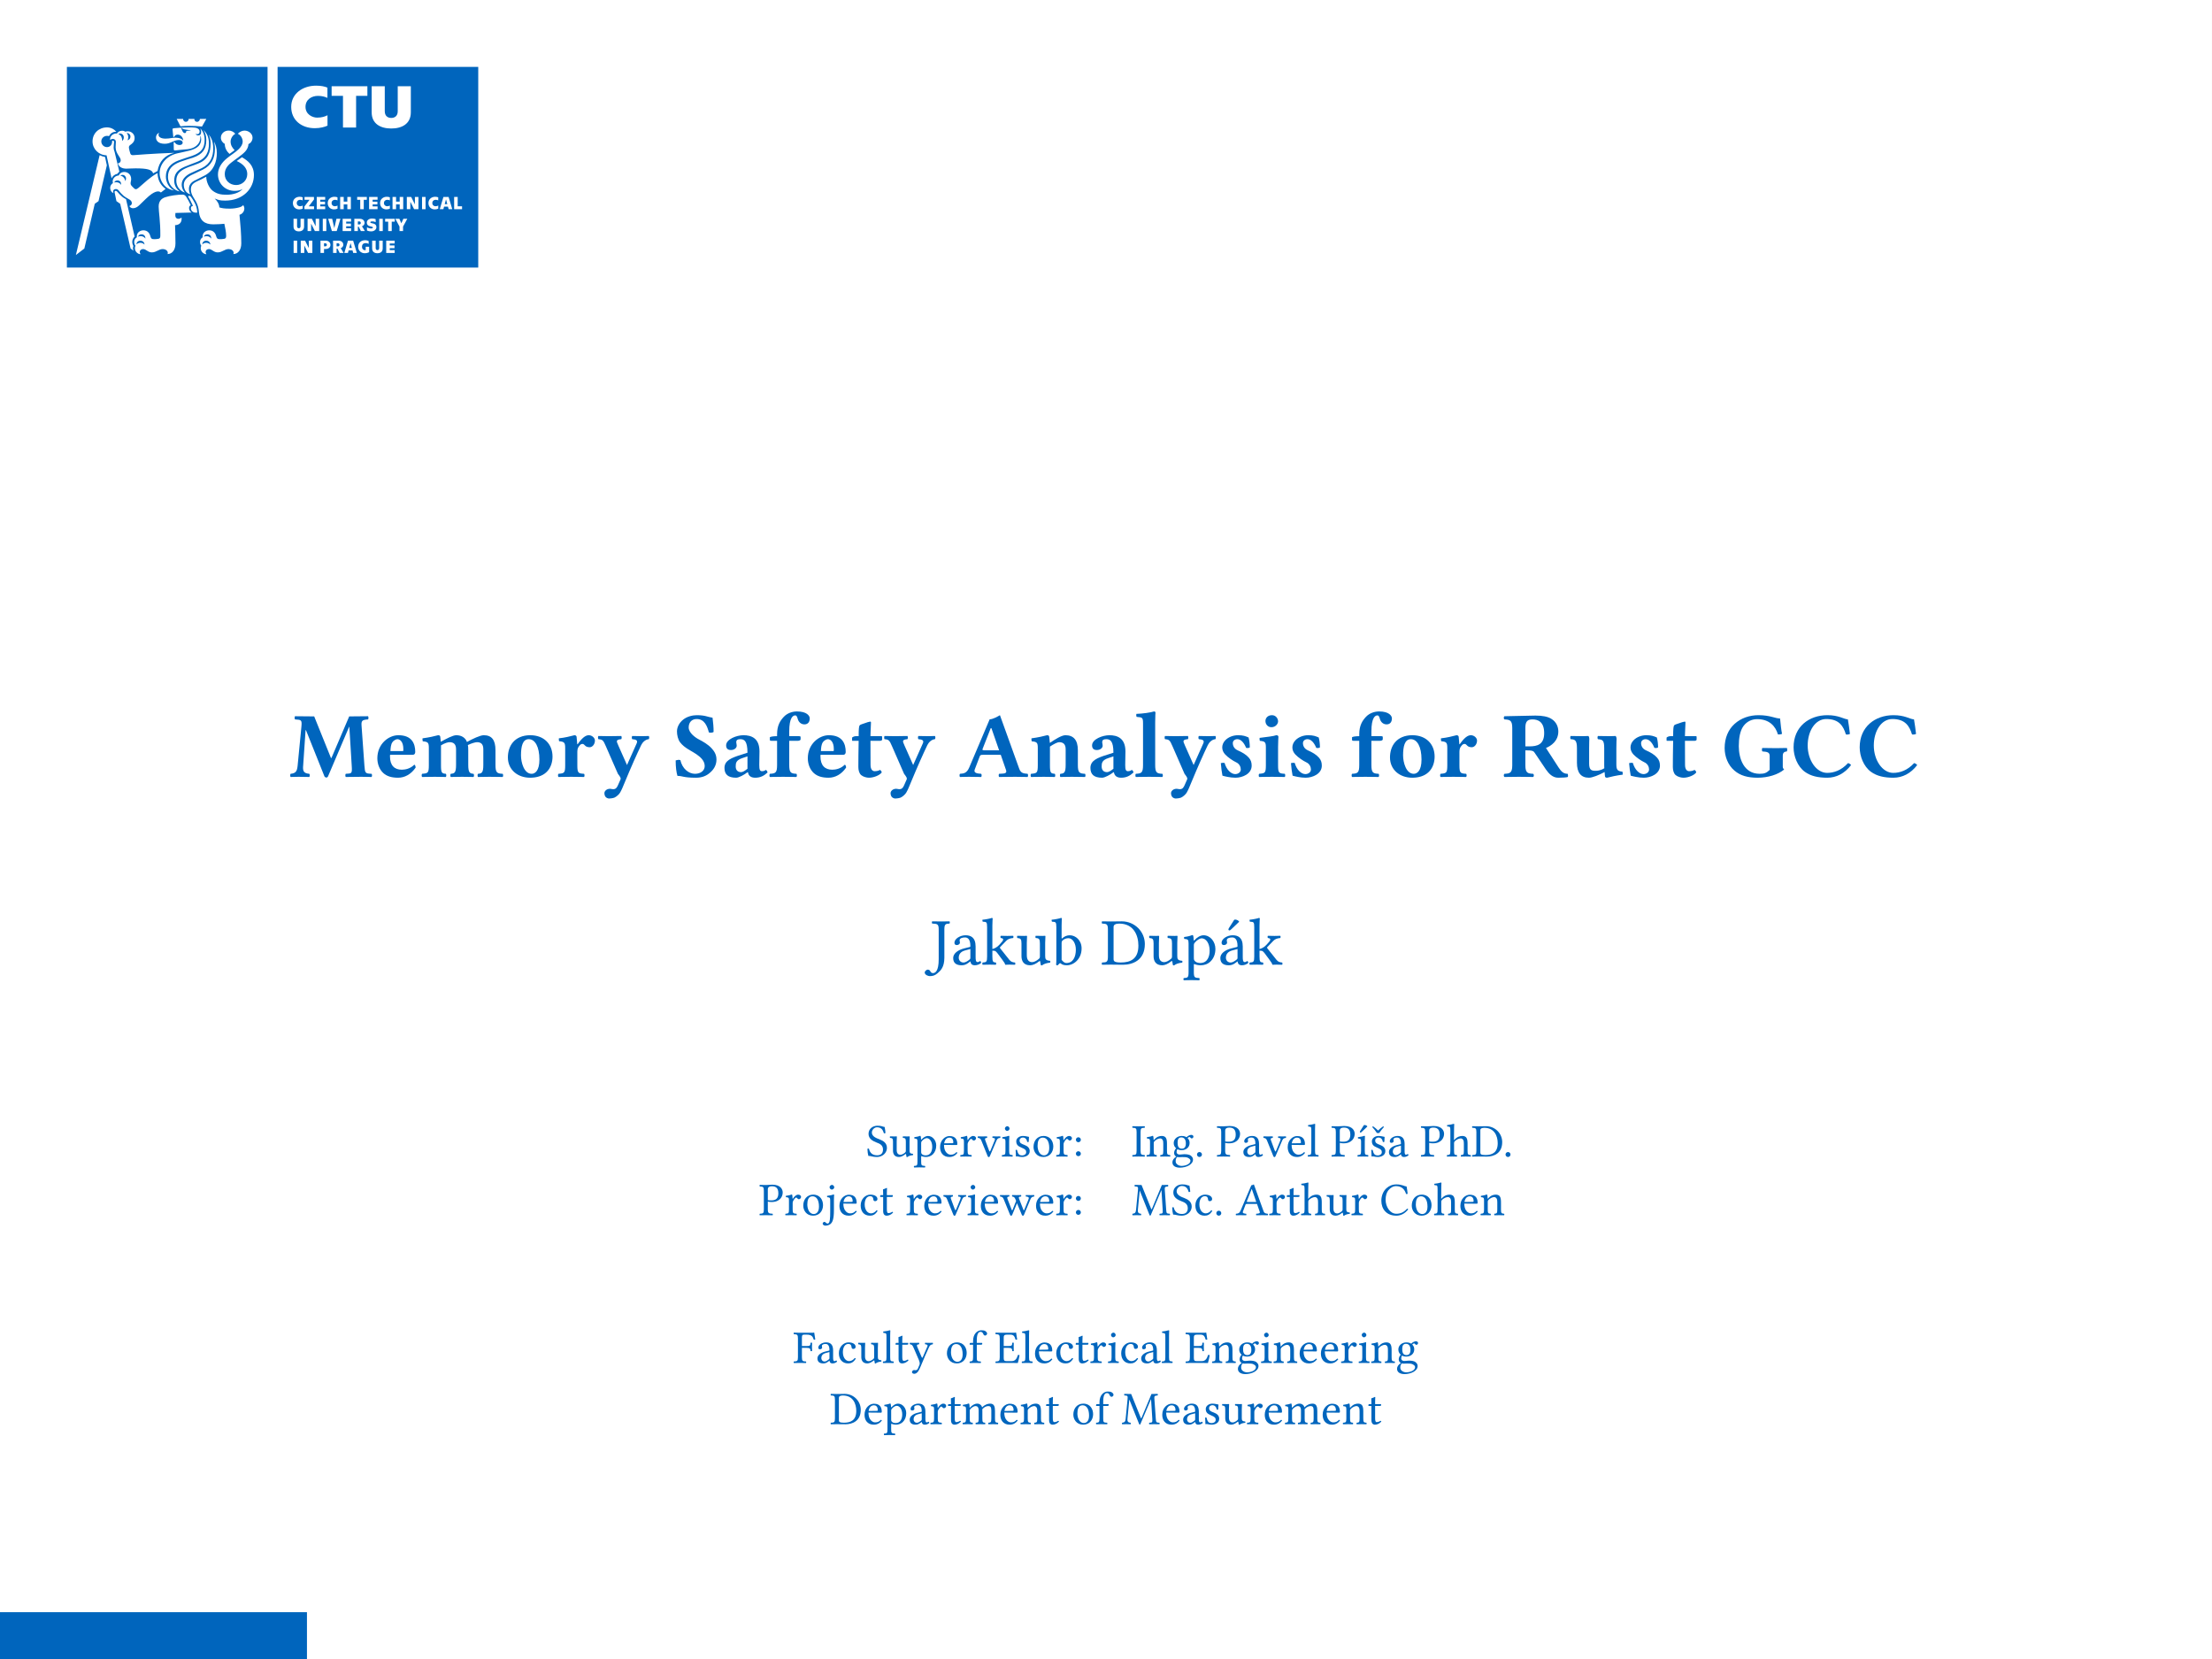<?xml version="1.0" encoding="UTF-8"?>
<svg xmlns="http://www.w3.org/2000/svg" xmlns:xlink="http://www.w3.org/1999/xlink" width="793.701pt" height="595.276pt" viewBox="0 0 793.701 595.276" version="1.1">
<rect x="0" y="0" width="793.701" height="595.276" fill="#333333" stroke="none"/>
<defs>
<g>
<symbol overflow="visible" id="glyph0-0">
<path style="stroke:none;" d="M 0 0 L 16.797 0 L 16.797 -23.516 L 0 -23.516 Z M 2.688 -1.672 L 8.391 -10.25 L 14.109 -1.672 Z M 1.672 -20.328 L 7.391 -11.75 L 1.672 -3.188 Z M 9.406 -11.75 L 15.109 -20.328 L 15.109 -3.188 Z M 8.391 -13.266 L 2.688 -21.828 L 14.109 -21.828 Z M 8.391 -13.266 "/>
</symbol>
<symbol overflow="visible" id="glyph0-1">
<path style="stroke:none;" d="M 22.266 -3.891 C 22.438 -1.172 22.312 -1.172 20.125 -1.078 C 19.922 -0.875 19.922 -0.141 20.125 0.062 C 21.703 0.031 24.719 0 25.734 0 C 26.734 0 28.281 0.031 29.391 0.062 C 29.594 -0.141 29.594 -0.875 29.391 -1.078 C 27.109 -1.172 27.016 -1.281 26.812 -4.062 L 25.797 -18.203 C 25.672 -20.016 25.828 -20.453 28.125 -20.594 C 28.312 -20.797 28.312 -21.531 28.125 -21.734 L 21.359 -21.672 L 14.984 -6.75 L 14.812 -6.75 L 8.797 -21.672 L 1.922 -21.734 C 1.719 -21.531 1.719 -20.797 1.922 -20.594 C 4.234 -20.453 4.438 -20.422 4.203 -17.906 L 2.859 -4.062 C 2.656 -2.047 2.25 -1.25 0.328 -1.078 C 0.141 -0.875 0.141 -0.141 0.328 0.062 C 1.344 0.031 2.422 0 3.219 0 C 4.031 0 6.047 0.031 7.047 0.062 C 7.25 -0.141 7.25 -0.875 7.047 -1.078 C 4.844 -1.25 4.672 -2.25 4.844 -4.125 L 5.703 -16.734 L 5.844 -16.734 L 12.469 -0.172 C 12.562 0.062 12.938 0.266 13.141 0.266 C 13.344 0.266 13.641 0.141 13.766 -0.172 L 21.328 -17.938 L 21.406 -17.938 Z M 22.266 -3.891 "/>
</symbol>
<symbol overflow="visible" id="glyph0-2">
<path style="stroke:none;" d="M 14.484 -4.328 C 13.094 -2.922 11.281 -2.547 10.016 -2.547 C 7.391 -2.547 5.781 -4.062 5.781 -7.359 C 5.781 -7.594 5.812 -7.719 5.812 -7.891 L 13.875 -7.891 C 14.688 -7.891 14.844 -8.469 14.844 -8.938 C 14.844 -11.797 13.734 -14.922 8.797 -14.922 C 5.281 -14.922 1.25 -11.797 1.25 -6.656 C 1.25 -4.703 1.953 -2.656 3.391 -1.344 C 4.672 -0.203 6.312 0.328 8.703 0.328 C 11.016 0.328 13.297 -0.844 14.984 -3.297 C 14.984 -3.734 14.812 -4.328 14.484 -4.328 Z M 5.953 -9.234 C 5.984 -10.406 6.141 -11.688 6.625 -12.359 C 7.156 -13.172 8.062 -13.5 8.438 -13.5 C 9.344 -13.5 10.578 -12.625 10.578 -9.938 C 10.578 -9.734 10.578 -9.312 10.516 -9.234 Z M 5.953 -9.234 "/>
</symbol>
<symbol overflow="visible" id="glyph0-3">
<path style="stroke:none;" d="M 7.656 -4.094 L 7.656 -10.781 C 7.656 -10.953 7.656 -11.125 7.656 -11.281 C 8.969 -12.094 10.141 -12.422 10.719 -12.422 C 12.062 -12.422 13.062 -11.828 13.062 -9.906 L 13.062 -4.297 C 13.062 -1.484 12.531 -1.172 11.156 -1.078 C 10.953 -0.875 10.953 -0.141 11.156 0.062 C 12.562 0.031 13.641 0 15.25 0 C 16.859 0 17.906 0.031 19.344 0.062 C 19.547 -0.141 19.547 -0.875 19.344 -1.078 C 18 -1.172 17.438 -1.484 17.438 -4.297 L 17.438 -9.547 C 17.438 -10.375 17.406 -11.047 17.297 -11.391 C 18.578 -12.031 20.016 -12.422 20.562 -12.422 C 21.906 -12.422 22.844 -11.828 22.844 -9.906 L 22.844 -4.297 C 22.844 -1.484 22.312 -1.172 20.922 -1.078 C 20.734 -0.875 20.734 -0.141 20.922 0.062 C 22.344 0.031 23.422 0 25.031 0 C 26.875 0 28.359 0.031 29.797 0.062 C 30 -0.141 30 -0.875 29.797 -1.078 C 27.75 -1.172 27.203 -1.484 27.203 -4.297 L 27.203 -9.547 C 27.203 -13.234 25.859 -14.922 22.984 -14.922 C 21.734 -14.922 18.906 -13.578 16.969 -12.5 C 16.453 -13.938 15.109 -14.922 13.141 -14.922 C 11.922 -14.922 9.5 -13.641 7.594 -12.562 C 7.484 -13.578 7.391 -14.344 7.391 -14.344 C 7.359 -14.75 7.094 -14.922 6.625 -14.922 C 5.375 -14.578 3.359 -14.109 1.047 -13.812 C 0.969 -13.609 1.047 -12.938 1.109 -12.734 C 2.953 -12.562 3.297 -12.297 3.297 -10.375 L 3.297 -4.094 C 3.297 -1.312 2.922 -1.25 0.875 -1.078 C 0.672 -0.875 0.672 -0.141 0.875 0.062 C 2.281 0.031 3.688 0 5.469 0 C 7.016 0 7.969 0.031 9.406 0.062 C 9.609 -0.141 9.609 -0.875 9.406 -1.078 C 8 -1.203 7.656 -1.312 7.656 -4.094 Z M 7.656 -4.094 "/>
</symbol>
<symbol overflow="visible" id="glyph0-4">
<path style="stroke:none;" d="M 1.25 -6.953 C 1.25 -2.547 4.734 0.328 9.234 0.328 C 11.625 0.328 13.609 -0.328 14.984 -1.578 C 16.703 -3.094 17.266 -5.375 17.266 -7.25 C 17.266 -11.656 14.281 -14.922 9.266 -14.922 C 6.484 -14.922 4.406 -13.938 3.094 -12.422 C 1.812 -10.953 1.25 -8.938 1.25 -6.953 Z M 8.734 -13.5 C 11.016 -13.5 12.562 -10.781 12.562 -6.188 C 12.562 -2.156 10.984 -1.078 9.781 -1.078 C 7.016 -1.078 5.953 -5.203 5.953 -7.688 C 5.953 -10.781 6.484 -13.5 8.734 -13.5 Z M 8.734 -13.5 "/>
</symbol>
<symbol overflow="visible" id="glyph0-5">
<path style="stroke:none;" d="M 7.656 -9 C 7.656 -10.219 8.031 -10.719 8.469 -11.219 C 8.734 -11.562 9.031 -11.797 9.547 -11.797 C 9.844 -11.797 10.219 -11.484 10.484 -11.156 C 10.719 -10.891 11.281 -10.609 12.062 -10.609 C 13.031 -10.609 13.969 -11.625 13.969 -13.031 C 13.969 -13.906 12.969 -14.922 11.75 -14.922 C 10.578 -14.922 9.312 -13.906 7.766 -11.688 L 7.625 -11.688 C 7.562 -12.703 7.391 -14.344 7.391 -14.344 C 7.359 -14.641 7.094 -14.922 6.625 -14.922 C 5.031 -14.516 3.266 -14.047 1.047 -13.812 C 0.969 -13.609 1.047 -12.969 1.109 -12.766 C 2.953 -12.594 3.297 -12.297 3.297 -10.375 L 3.297 -4.094 C 3.297 -1.312 2.922 -1.25 0.875 -1.078 C 0.672 -0.875 0.672 -0.141 0.875 0.062 C 2.281 0.031 3.688 0 5.469 0 C 7.25 0 8.641 0.031 10.078 0.062 C 10.281 -0.141 10.281 -0.875 10.078 -1.078 C 8.031 -1.203 7.656 -1.312 7.656 -4.094 Z M 7.656 -9 "/>
</symbol>
<symbol overflow="visible" id="glyph0-6">
<path style="stroke:none;" d="M 8.125 5.641 C 8.672 4.703 9.172 3.5 9.578 2.484 C 12.266 -4 13.906 -7.625 15.688 -11.391 C 16.156 -12.359 17.172 -13.406 18.406 -13.5 C 18.609 -13.703 18.609 -14.438 18.406 -14.641 C 17.562 -14.609 16.969 -14.578 16.031 -14.578 C 14.844 -14.578 13.703 -14.609 12.469 -14.641 C 12.266 -14.438 12.266 -13.703 12.469 -13.5 C 13.531 -13.406 14.609 -13.234 14.078 -12.031 L 10.609 -4.266 C 10.609 -4.234 10.609 -4.234 10.578 -4.203 C 10.578 -4.234 10.578 -4.266 10.547 -4.328 L 7.422 -11.359 C 7.391 -11.391 7.391 -11.422 7.391 -11.453 C 6.781 -12.766 6.547 -13.344 8.531 -13.5 C 8.734 -13.703 8.734 -14.438 8.531 -14.641 C 7.297 -14.609 5.281 -14.578 4.062 -14.578 C 2.922 -14.578 1 -14.609 0.328 -14.641 C 0.141 -14.438 0.141 -13.703 0.328 -13.5 C 1.812 -13.375 2.078 -13.141 2.984 -11.016 L 7.328 -1.078 C 7.422 -0.906 7.562 -0.766 7.656 -0.641 C 8.094 -0.031 8.469 0.469 8.266 0.938 L 7.453 2.781 C 7.016 3.828 6.625 4.438 5.672 4.438 C 5.078 4.438 4.969 4.297 4.5 4.297 C 3.219 4.297 2.484 5.172 2.484 5.844 C 2.484 6.281 2.594 6.812 2.891 7.188 C 3.188 7.562 3.766 7.797 4.203 7.797 C 4.641 7.797 5.641 7.656 6.109 7.453 C 6.812 7.125 7.766 6.312 8.125 5.641 Z M 8.125 5.641 "/>
</symbol>
<symbol overflow="visible" id="glyph0-7">
<path style="stroke:none;" d=""/>
</symbol>
<symbol overflow="visible" id="glyph0-8">
<path style="stroke:none;" d="M 14.141 -21.203 C 12.297 -21.469 11.594 -22.109 8.469 -22.109 C 6.953 -22.109 4.969 -21.641 3.562 -20.484 C 2.312 -19.484 1.375 -17.938 1.375 -16.297 C 1.375 -15.016 1.719 -13.406 2.484 -12.391 C 4.031 -10.312 6.812 -9.172 8.266 -8.156 C 9.812 -7.094 11.328 -5.75 11.328 -3.859 C 11.328 -2.219 9.875 -1.078 7.828 -1.078 C 5.578 -1.078 3.266 -2.922 2.594 -5.984 C 2.047 -6.188 1.516 -6.047 1 -5.906 C 0.969 -5.906 0.938 -5.875 0.906 -5.875 C 0.906 -3.359 1.172 -1.578 1.547 -0.328 C 3.453 -0.328 3.562 0.328 8.203 0.328 C 10.25 0.328 11.891 -0.266 13.266 -1.516 C 14.484 -2.547 15.547 -4.094 15.547 -6.188 C 15.547 -7.922 14.812 -9.109 13.812 -10.219 C 12.5 -11.656 10.609 -12.703 9.312 -13.375 C 7.969 -14.047 5.578 -15.781 5.578 -17.703 C 5.578 -19.578 6.719 -20.734 8.438 -20.734 C 11.281 -20.734 12.234 -18.141 12.828 -15.922 C 13.297 -15.781 14.141 -15.781 14.516 -16.094 C 14.516 -17.875 14.375 -19.25 14.141 -21.203 Z M 14.141 -21.203 "/>
</symbol>
<symbol overflow="visible" id="glyph0-9">
<path style="stroke:none;" d="M 9.906 -1.641 C 10.141 -0.266 11.047 0.328 12.531 0.328 C 14.375 0.328 15.688 -0.375 16.938 -1.547 C 16.859 -1.953 16.734 -2.219 16.328 -2.484 C 15.891 -2.156 15.547 -2.016 14.922 -2.016 C 14.172 -2.016 13.969 -2.625 13.969 -4.266 L 14.047 -9.109 C 14.047 -13.938 11.047 -14.922 8.297 -14.922 C 5.844 -14.922 2.078 -13.5 2.078 -11.281 C 2.078 -10.344 2.484 -9.609 3.797 -9.609 C 5 -9.609 5.875 -10.344 5.875 -11.156 C 5.875 -11.328 5.844 -11.516 5.812 -11.719 C 5.75 -12.062 5.672 -12.391 5.75 -12.734 C 5.781 -13.094 6.047 -13.5 7.156 -13.5 C 8.562 -13.5 9.734 -12.906 9.734 -8.641 L 7.484 -7.922 C 3.969 -6.812 1.484 -5.844 1.484 -3.188 C 1.484 -0.875 2.75 0.328 5.672 0.328 C 6.656 0.328 8.594 -0.734 9.703 -1.609 Z M 9.734 -7.328 L 9.734 -2.891 C 8.906 -2.219 8.062 -1.672 7.453 -1.672 C 6.016 -1.672 5.516 -2.656 5.516 -3.688 C 5.516 -4.938 5.609 -5.984 8 -6.75 Z M 9.734 -7.328 "/>
</symbol>
<symbol overflow="visible" id="glyph0-10">
<path style="stroke:none;" d="M 7.719 -4.297 L 7.719 -12.906 L 10.609 -12.906 C 11.219 -12.906 11.797 -13.062 11.797 -13.469 L 11.797 -14.25 C 11.797 -14.438 11.75 -14.578 11.125 -14.578 L 7.719 -14.578 L 7.719 -16.297 C 7.719 -21.297 9.109 -22.031 9.844 -22.031 C 10.406 -22.031 10.547 -21.531 10.781 -20.734 C 11.078 -19.656 11.953 -18.812 13.172 -18.812 C 14.281 -18.812 15.078 -19.516 15.078 -20.969 C 15.078 -21.875 14.047 -23.453 10.484 -23.453 C 8.906 -23.453 7.016 -22.875 5.75 -21.5 C 4.5 -20.156 3.359 -18.469 3.359 -15.25 L 3.359 -14.578 L 3.297 -14.578 C 2.156 -14.578 0.766 -14.406 0.766 -14.141 L 0.766 -13.234 C 0.766 -13 0.906 -12.906 1.672 -12.906 L 3.359 -12.906 L 3.359 -4.234 C 3.359 -1.484 2.828 -1.172 0.766 -1.078 C 0.578 -0.875 0.578 -0.141 0.766 0.062 C 2.188 0.031 3.688 0 5.547 0 C 7.391 0 8.875 0.031 10.312 0.062 C 10.516 -0.141 10.516 -0.875 10.312 -1.078 C 8.266 -1.172 7.719 -1.484 7.719 -4.297 Z M 7.719 -4.297 "/>
</symbol>
<symbol overflow="visible" id="glyph0-11">
<path style="stroke:none;" d="M 2.109 -14.578 C 1.641 -14.578 1.141 -14.438 0.703 -14.078 L 0.703 -13.094 C 0.703 -12.938 0.734 -12.906 0.875 -12.906 L 3.062 -12.906 C 2.984 -9.5 2.953 -5.203 2.953 -3.531 C 2.953 -2.344 3.266 -1.203 3.969 -0.609 C 4.734 0.031 5.953 0.328 6.75 0.328 C 8.594 0.328 10.656 -0.609 11.328 -1.547 C 11.328 -1.953 11.125 -2.156 10.719 -2.484 C 10.281 -2.156 9.438 -2.016 8.797 -2.016 C 8.062 -2.016 7.328 -2.594 7.328 -4.266 C 7.328 -5.953 7.297 -9.547 7.297 -12.906 L 10.688 -12.906 C 11.016 -12.906 11.484 -13.031 11.484 -13.344 L 11.484 -14.375 C 11.484 -14.516 11.391 -14.578 11.219 -14.578 L 7.297 -14.578 L 7.328 -15.719 C 7.391 -17.969 7.484 -19.516 7.484 -19.516 C 7.484 -19.719 7.391 -19.812 7.219 -19.812 C 6.984 -19.812 5.75 -19.453 5.203 -19.219 C 4.641 -18.984 3.656 -18.781 3.422 -18.469 C 3.188 -18.172 3.062 -17.266 3.062 -14.578 Z M 2.109 -14.578 "/>
</symbol>
<symbol overflow="visible" id="glyph0-12">
<path style="stroke:none;" d="M 5.547 -2.656 L 7.328 -7.328 C 7.484 -7.766 7.688 -7.891 8.5 -7.891 L 14.875 -7.891 L 16.766 -2.422 C 17.172 -1.203 16.188 -1.172 14.922 -1.109 C 14.719 -1.109 14.484 -1.078 14.281 -1.078 C 14.078 -0.875 14.078 -0.141 14.281 0.062 C 15.516 0.031 18.719 0 20.016 0 C 21.406 0 23.281 0.031 24.516 0.062 C 24.719 -0.141 24.719 -0.875 24.516 -1.078 C 23.219 -1.203 22.109 -1.172 21.5 -2.891 L 14.578 -22.109 C 14.078 -21.797 12.062 -20.625 10.891 -20.625 L 3.594 -3.422 C 2.719 -1.344 1.719 -1.172 0.234 -1.078 C 0.031 -0.875 0.031 -0.141 0.234 0.062 C 1.484 0.031 2.078 0 3.391 0 C 4.766 0 6.625 0.031 7.859 0.062 C 8.062 -0.141 8.062 -0.875 7.859 -1.078 C 6.578 -1.172 5 -1.281 5.547 -2.656 Z M 9.172 -9.5 C 8.438 -9.5 8.203 -9.609 8.328 -9.938 L 11.281 -17.469 L 11.516 -17.469 L 14.281 -9.5 Z M 9.172 -9.5 "/>
</symbol>
<symbol overflow="visible" id="glyph0-13">
<path style="stroke:none;" d="M 7.656 -4.094 L 7.656 -10.844 C 9 -11.75 10.344 -12.422 10.953 -12.422 C 12.297 -12.422 13.297 -11.828 13.297 -9.906 L 13.297 -4.297 C 13.297 -1.484 12.766 -1.172 11.391 -1.078 C 11.188 -0.875 11.188 -0.141 11.391 0.062 C 12.797 0.031 13.875 0 15.484 0 C 17.328 0 18.812 0.031 20.25 0.062 C 20.453 -0.141 20.453 -0.875 20.25 -1.078 C 18.203 -1.172 17.672 -1.484 17.672 -4.297 L 17.672 -9.547 C 17.672 -13.234 16.094 -14.922 13.203 -14.922 C 11.859 -14.922 9.469 -13.438 7.625 -12.156 C 7.531 -13.344 7.391 -14.344 7.391 -14.344 C 7.359 -14.75 7.094 -14.922 6.625 -14.922 C 5.375 -14.578 3.359 -14.109 1.047 -13.812 C 0.969 -13.609 1.047 -12.938 1.109 -12.734 C 2.953 -12.562 3.297 -12.297 3.297 -10.375 L 3.297 -4.094 C 3.297 -1.312 2.922 -1.25 0.875 -1.078 C 0.672 -0.875 0.672 -0.141 0.875 0.062 C 2.281 0.031 3.688 0 5.469 0 C 7.016 0 7.969 0.031 9.406 0.062 C 9.609 -0.141 9.609 -0.875 9.406 -1.078 C 8 -1.203 7.656 -1.312 7.656 -4.094 Z M 7.656 -4.094 "/>
</symbol>
<symbol overflow="visible" id="glyph0-14">
<path style="stroke:none;" d="M 3.359 -4.266 C 3.359 -1.484 2.828 -1.172 0.766 -1.078 C 0.578 -0.875 0.578 -0.141 0.766 0.062 C 2.188 0.031 3.688 0 5.547 0 C 7.391 0 8.875 0.031 10.312 0.062 C 10.516 -0.141 10.516 -0.875 10.312 -1.078 C 8.266 -1.172 7.719 -1.484 7.719 -4.266 L 7.719 -19.578 C 7.719 -21.766 7.828 -23.016 7.828 -23.016 C 7.828 -23.312 7.594 -23.453 7.297 -23.453 C 6.047 -23.047 3.359 -22.672 0.969 -22.578 C 0.875 -22.172 0.906 -21.797 1.078 -21.5 C 3.188 -21.328 3.359 -21.297 3.359 -18.984 Z M 3.359 -4.266 "/>
</symbol>
<symbol overflow="visible" id="glyph0-15">
<path style="stroke:none;" d="M 1.609 -4.906 C 1.75 -3.266 1.922 -1.672 2.188 -0.406 C 2.828 -0.203 4.969 0.328 6.859 0.328 C 9.438 0.328 12.672 -1.078 12.672 -4 C 12.672 -5.141 12.391 -6.047 11.625 -6.891 C 10.688 -7.969 9.266 -8.797 7.719 -9.469 C 6.375 -10.047 5.906 -11.125 5.906 -12.094 C 5.906 -12.859 6.547 -13.5 7.531 -13.5 C 8.703 -13.5 9.844 -12.422 10.688 -10.375 C 11.281 -10.281 11.656 -10.312 12 -10.547 C 12 -11.75 11.859 -13.031 11.562 -14.109 C 10.484 -14.578 9.641 -14.922 7.797 -14.922 C 6.016 -14.922 4.328 -14.25 3.266 -13.172 C 2.484 -12.391 2.109 -11.453 2.109 -10.547 C 2.109 -9.547 2.516 -8.734 3.156 -8.031 C 4.203 -6.891 6.047 -5.703 7.047 -5.234 C 8.391 -4.641 8.766 -3.422 8.766 -2.625 C 8.766 -1.547 7.688 -0.969 6.781 -0.969 C 5.281 -0.969 3.656 -2.516 2.953 -4.969 C 2.422 -5.078 2.156 -5.031 1.609 -4.906 Z M 1.609 -4.906 "/>
</symbol>
<symbol overflow="visible" id="glyph0-16">
<path style="stroke:none;" d="M 7.797 -4.094 L 7.797 -10.781 C 7.797 -12.469 7.922 -14.344 7.922 -14.344 C 7.922 -14.719 7.625 -14.922 7.156 -14.922 C 6.219 -14.547 3.5 -14.281 1.172 -13.969 C 1.109 -13.766 1.172 -13.094 1.25 -12.906 C 3.094 -12.734 3.422 -12.469 3.422 -10.547 L 3.422 -4.094 C 3.422 -1.312 3.062 -1.25 1 -1.078 C 0.812 -0.875 0.812 -0.141 1 0.062 C 2.422 0.031 3.828 0 5.609 0 C 7.391 0 8.766 0.031 10.219 0.062 C 10.406 -0.141 10.406 -0.875 10.219 -1.078 C 8.156 -1.203 7.797 -1.312 7.797 -4.094 Z M 3.266 -20.016 C 3.266 -18.906 4.062 -17.797 5.406 -17.797 C 6.922 -17.797 7.797 -19.016 7.797 -19.891 C 7.797 -20.891 7.016 -22.109 5.609 -22.109 C 4.031 -22.109 3.266 -21.031 3.266 -20.016 Z M 3.266 -20.016 "/>
</symbol>
<symbol overflow="visible" id="glyph0-17">
<path style="stroke:none;" d="M 12.156 -21.969 C 10.812 -21.969 2.391 -21.734 1.047 -21.734 C 0.703 -21.531 0.703 -20.797 1.047 -20.594 C 2.891 -20.484 3.828 -20.359 3.828 -17.562 L 3.828 -4.094 C 3.828 -1.312 2.891 -1.172 1.047 -1.078 C 0.703 -0.875 0.703 -0.141 1.047 0.062 C 2.391 0.031 4.875 0 6.219 0 C 7.562 0 9.984 0.031 11.328 0.062 C 11.656 -0.141 11.656 -0.875 11.328 -1.078 C 9.469 -1.172 8.531 -1.312 8.531 -4.094 L 8.531 -9.5 C 11.188 -9.5 11.484 -9.266 11.953 -8.5 L 15.891 -2.656 C 16.938 -1.141 18.312 0.328 20.328 0.328 C 21.672 0.328 23.422 0.234 23.75 0.062 C 23.891 -0.172 23.844 -0.812 23.719 -1.078 C 22.203 -1.078 21.438 -1.875 20.484 -3.297 L 15.922 -10.344 C 17.734 -11.078 20.359 -12.828 20.359 -16.266 C 20.359 -17.609 19.859 -19.625 17.766 -20.859 C 16.531 -21.594 14.688 -21.969 12.156 -21.969 Z M 15.281 -15.688 C 15.281 -11.562 12.797 -10.922 9.984 -10.922 L 8.531 -10.922 L 8.531 -17.609 C 8.531 -19.891 9.312 -20.594 11.078 -20.594 C 13.031 -20.594 15.281 -19.781 15.281 -15.688 Z M 15.281 -15.688 "/>
</symbol>
<symbol overflow="visible" id="glyph0-18">
<path style="stroke:none;" d="M 17.125 -4.469 L 17.125 -10.281 C 17.125 -13.094 17.203 -12.703 17.203 -13.5 C 17.203 -14.078 17.062 -14.438 16.859 -14.641 C 16.266 -14.609 15.594 -14.578 14.953 -14.578 C 14.016 -14.578 11.828 -14.609 10.516 -14.641 C 10.312 -14.438 10.312 -13.703 10.516 -13.5 C 12.234 -13.344 12.766 -13.094 12.766 -10.281 L 12.766 -4.062 C 12.766 -3.734 12.766 -3.391 12.797 -3.062 C 11.422 -2.219 10.312 -2.156 9.703 -2.156 C 8.359 -2.156 7.359 -2.312 7.359 -4.672 L 7.359 -10.281 C 7.359 -13.094 7.422 -12.703 7.422 -13.5 C 7.422 -14.078 7.297 -14.438 7.094 -14.641 C 6.484 -14.609 5.781 -14.578 5.172 -14.578 C 3.453 -14.578 2.188 -14.609 0.734 -14.641 C 0.531 -14.438 0.531 -13.703 0.734 -13.5 C 2.281 -13.438 2.984 -13.094 2.984 -10.281 L 2.984 -5.031 C 2.984 -1.484 4.406 0.328 7.297 0.328 C 8.5 0.328 10.953 -0.641 12.906 -1.719 C 12.969 -0.875 13.031 -0.234 13.031 -0.234 C 13.062 0.172 13.344 0.328 13.812 0.328 C 15.047 0 17.062 -0.469 19.391 -0.766 C 19.453 -0.969 19.391 -1.641 19.312 -1.844 C 17.5 -2.016 17.125 -2.547 17.125 -4.469 Z M 17.125 -4.469 "/>
</symbol>
<symbol overflow="visible" id="glyph0-19">
<path style="stroke:none;" d="M 13.266 -22.109 C 9.984 -22.109 6.984 -21.062 4.672 -18.984 C 2.422 -16.969 1.109 -13.938 1.109 -10.312 C 1.109 -7.297 2.312 -4.172 4.641 -2.219 C 6.75 -0.406 9.406 0.328 12.938 0.328 C 16.703 0.328 20.328 -0.812 22.469 -2.625 C 22.141 -2.922 21.969 -3.188 21.969 -3.562 L 21.969 -7.484 C 21.969 -8.672 22.469 -9 23.422 -9.109 C 23.609 -9.312 23.609 -10.141 23.422 -10.344 C 22.469 -10.312 20.891 -10.281 19.625 -10.281 C 18.375 -10.281 16.156 -10.312 14.641 -10.344 C 14.438 -10.141 14.438 -9.312 14.641 -9.109 C 16.391 -8.969 17.266 -8.828 17.266 -7.484 L 17.266 -2.484 C 16.188 -1.406 15.391 -1.078 13.672 -1.078 C 8 -1.078 6.188 -6.547 6.188 -10.984 C 6.188 -13.875 6.625 -16.5 7.859 -18.203 C 9.172 -19.984 11.016 -20.688 12.797 -20.688 C 17.172 -20.688 19.391 -18.109 20.219 -15.219 C 20.766 -15.156 21.297 -15.219 21.703 -15.422 C 21.406 -16.828 21.234 -18.516 21 -20.922 C 19.25 -20.922 17.469 -22.109 13.266 -22.109 Z M 13.266 -22.109 "/>
</symbol>
<symbol overflow="visible" id="glyph0-20">
<path style="stroke:none;" d="M 13.344 0.328 C 16.594 0.328 19.578 -1.203 21.875 -4.203 C 21.703 -4.5 21.125 -4.906 20.766 -4.906 C 18.375 -2.281 15.656 -1.406 13.297 -1.406 C 9.406 -1.406 6.312 -5.984 6.312 -11.219 C 6.312 -16.422 9 -20.734 13 -20.734 C 17.641 -20.734 19.141 -18.109 20.016 -15.219 C 20.422 -15.078 21.094 -15.188 21.469 -15.391 C 21.297 -17.125 21.031 -18.75 20.734 -20.594 C 19.016 -20.766 17.5 -22.109 13.375 -22.109 C 6.781 -22.109 1.25 -17.969 1.25 -10.578 C 1.25 -7.422 2.625 -3.734 5.312 -1.781 C 7.453 -0.234 10.078 0.328 13.344 0.328 Z M 13.344 0.328 "/>
</symbol>
<symbol overflow="visible" id="glyph1-0">
<path style="stroke:none;" d="M 0 0 L 12 0 L 12 -16.75 L 0 -16.75 Z M 1.922 -1.203 L 6 -7.297 L 10.078 -1.203 Z M 1.203 -14.469 L 5.281 -8.375 L 1.203 -2.281 Z M 6.719 -8.375 L 10.797 -14.469 L 10.797 -2.281 Z M 6 -9.453 L 1.922 -15.531 L 10.078 -15.531 Z M 6 -9.453 "/>
</symbol>
<symbol overflow="visible" id="glyph1-1">
<path style="stroke:none;" d="M 5.422 -12.547 C 5.422 -14.547 5.828 -14.656 7.266 -14.734 C 7.422 -14.875 7.422 -15.391 7.266 -15.531 C 6.359 -15.5 5.328 -15.484 4.391 -15.484 C 3.531 -15.484 2.25 -15.5 1.062 -15.531 C 0.906 -15.391 0.906 -14.875 1.062 -14.734 C 2.969 -14.656 3.391 -14.547 3.391 -12.547 L 3.391 -1.938 C 3.391 2.375 2.141 3.047 1.344 3.047 C 0.891 3.047 0.547 2.766 0.391 2.406 C 0.234 2.109 0.031 1.797 -0.578 1.797 C -0.906 1.797 -1.625 2.297 -1.625 2.828 C -1.625 3.703 -0.359 4.125 0.172 4.125 C 1.25 4.125 1.984 3.938 2.969 3.094 C 4.031 2.203 5.422 0.953 5.422 -2.469 Z M 5.422 -12.547 "/>
</symbol>
<symbol overflow="visible" id="glyph1-2">
<path style="stroke:none;" d="M 7.031 -1.156 C 7.172 -0.406 7.438 0.234 8.641 0.234 C 9.547 0.234 10.422 -0.172 10.922 -0.641 C 10.875 -0.938 10.781 -1.156 10.516 -1.297 C 10.344 -1.156 9.938 -0.906 9.625 -0.906 C 8.922 -0.906 8.906 -1.844 8.906 -2.953 L 8.906 -6.484 C 8.906 -9.891 7.031 -10.531 5.281 -10.531 C 3.312 -10.531 1.312 -9.234 1.312 -7.875 C 1.312 -7.297 1.609 -7.016 2.156 -7.016 C 2.859 -7.016 3.281 -7.516 3.281 -7.828 C 3.281 -7.984 3.266 -8.156 3.219 -8.25 C 3.188 -8.328 3.172 -8.469 3.172 -8.734 C 3.172 -9.484 4.172 -9.75 5.094 -9.75 C 5.906 -9.75 7.031 -9.344 7.031 -6.625 C 7.031 -6.453 6.953 -6.359 6.891 -6.344 L 4.828 -5.828 C 2.516 -5.25 0.859 -3.984 0.859 -2.359 C 0.859 -0.391 2.203 0.234 3.891 0.234 C 4.734 0.234 5.453 0.047 6.5 -0.766 L 6.984 -1.156 Z M 7.031 -5.594 L 7.031 -2.422 C 7.031 -2.109 6.891 -1.938 6.703 -1.797 C 6.078 -1.297 5.25 -0.75 4.578 -0.75 C 3.391 -0.75 2.859 -1.703 2.859 -2.453 C 2.859 -3.531 3.359 -4.625 5.141 -5.094 Z M 7.031 -5.594 "/>
</symbol>
<symbol overflow="visible" id="glyph1-3">
<path style="stroke:none;" d="M 2.062 -2.922 C 2.062 -0.938 1.797 -0.844 0.453 -0.75 C 0.312 -0.594 0.312 -0.094 0.453 0.047 C 1.25 0.031 2.062 0 3.031 0 C 3.859 0 4.656 0.031 5.203 0.047 C 5.359 -0.094 5.359 -0.594 5.203 -0.75 C 4.219 -0.844 3.953 -0.938 3.953 -2.922 L 3.953 -5.016 C 4.422 -4.984 4.75 -4.969 4.984 -4.891 C 5.25 -4.703 5.469 -4.484 5.766 -4.109 L 7.516 -1.75 C 8.203 -0.812 8.5 -0.359 8.516 -0.078 C 8.516 0 8.547 0.047 8.609 0.047 C 9.094 0.031 9.625 0 10.109 0 C 10.844 0 11.594 0.031 12.078 0.047 C 12.219 -0.094 12.219 -0.594 12.078 -0.75 C 11.25 -0.844 10.656 -0.938 10.016 -1.75 L 6.844 -5.734 C 6.75 -5.859 6.672 -5.953 6.672 -6.078 C 6.672 -6.172 6.672 -6.219 6.766 -6.312 L 8.875 -8.5 C 9.594 -9.266 10.438 -9.453 11.406 -9.547 C 11.547 -9.703 11.547 -10.203 11.406 -10.344 C 10.844 -10.312 10.172 -10.297 9.312 -10.297 C 8.406 -10.297 7.516 -10.312 6.953 -10.344 C 6.812 -10.203 6.812 -9.703 6.953 -9.547 C 8.297 -9.453 7.734 -8.609 7.516 -8.328 C 6.953 -7.625 6.219 -6.812 5.594 -6.359 C 5.062 -5.969 4.422 -5.688 3.953 -5.609 L 3.953 -13.984 C 3.953 -15.547 4.062 -16.516 4.062 -16.516 C 4.062 -16.688 3.953 -16.75 3.75 -16.75 C 3.141 -16.516 1.344 -16.172 0.391 -16.109 C 0.344 -15.906 0.391 -15.531 0.531 -15.391 C 0.594 -15.391 0.672 -15.391 0.75 -15.391 C 1.797 -15.312 2.062 -15.312 2.062 -13.422 Z M 2.062 -2.922 "/>
</symbol>
<symbol overflow="visible" id="glyph1-4">
<path style="stroke:none;" d="M 5.203 0.234 C 6.141 0.234 7.266 -0.234 8.453 -1.203 C 8.562 -1.297 8.781 -1.344 8.812 -1.172 C 8.875 -0.578 9.078 0.234 9.078 0.234 C 9.266 0.312 9.391 0.281 9.531 0.234 C 10.062 -0.188 10.891 -0.547 12.359 -0.719 C 12.5 -0.859 12.5 -1.219 12.359 -1.375 C 10.828 -1.484 10.609 -1.938 10.609 -3.125 L 10.609 -7.734 C 10.609 -8.453 10.703 -10.203 10.703 -10.203 C 10.703 -10.266 10.625 -10.344 10.516 -10.344 C 10.391 -10.312 10.031 -10.297 9.672 -10.297 C 8.906 -10.297 8.047 -10.312 7.219 -10.344 C 7.078 -10.203 7.078 -9.703 7.219 -9.547 C 8.406 -9.484 8.719 -9.188 8.719 -7.609 L 8.719 -2.969 C 8.719 -2.516 8.656 -2.328 8.328 -2.047 C 7.438 -1.266 6.531 -0.891 5.922 -0.891 C 5.203 -0.891 4.016 -1.219 4.016 -3.359 L 4.016 -7.734 C 4.016 -8.453 4.109 -10.203 4.109 -10.203 C 4.109 -10.266 4.031 -10.344 3.906 -10.344 C 3.797 -10.312 3.438 -10.297 3.078 -10.297 C 2.297 -10.297 1.438 -10.312 0.625 -10.344 C 0.484 -10.203 0.484 -9.703 0.625 -9.547 C 1.781 -9.453 2.109 -9.188 2.109 -7.625 L 2.109 -3.031 C 2.109 -1.375 2.828 0.234 5.203 0.234 Z M 5.203 0.234 "/>
</symbol>
<symbol overflow="visible" id="glyph1-5">
<path style="stroke:none;" d="M 4.016 -9.453 C 3.859 -9.312 3.766 -9.359 3.766 -9.578 L 3.766 -13.984 C 3.766 -15.547 3.859 -16.516 3.859 -16.516 C 3.859 -16.688 3.766 -16.75 3.547 -16.75 C 2.953 -16.516 1.156 -16.172 0.188 -16.109 C 0.141 -15.906 0.188 -15.531 0.344 -15.391 C 0.406 -15.391 0.484 -15.391 0.547 -15.391 C 1.609 -15.312 1.875 -15.312 1.875 -13.422 L 1.875 -1.703 C 1.875 -0.766 1.844 -0.344 1.781 0 C 1.891 0.188 2.016 0.281 2.297 0.281 C 2.453 0.141 2.688 -0.078 2.875 -0.281 C 3.125 -0.578 3.266 -0.578 3.531 -0.359 C 4.078 0.094 4.797 0.234 5.641 0.234 C 8.094 0.234 10.938 -1.984 10.938 -5.812 C 10.938 -8.734 8.781 -10.531 6.703 -10.531 C 5.656 -10.531 4.75 -10.125 4.016 -9.453 Z M 4.172 -8.719 C 4.797 -9.266 5.516 -9.484 6.219 -9.484 C 7.688 -9.484 8.875 -7.703 8.875 -5.375 C 8.875 -2.641 7.781 -0.578 5.5 -0.578 C 4.75 -0.578 4.25 -1.109 3.766 -1.703 L 3.766 -7.703 C 3.766 -8.203 3.859 -8.453 4.172 -8.719 Z M 4.172 -8.719 "/>
</symbol>
<symbol overflow="visible" id="glyph1-6">
<path style="stroke:none;" d=""/>
</symbol>
<symbol overflow="visible" id="glyph1-7">
<path style="stroke:none;" d="M 3.547 -15.484 C 2.688 -15.484 1.422 -15.5 0.453 -15.531 C 0.312 -15.391 0.312 -14.875 0.453 -14.734 C 2.141 -14.656 2.547 -14.547 2.547 -12.547 L 2.547 -2.922 C 2.547 -0.938 2.141 -0.812 0.453 -0.75 C 0.312 -0.594 0.312 -0.094 0.453 0.047 C 1.391 0.031 2.656 0 3.578 0 C 4.469 0 5.469 0.047 7.938 0.047 C 11.328 0.047 15.797 -1.484 15.797 -7.391 C 15.797 -11.859 12.125 -15.531 7.516 -15.531 C 5.812 -15.531 4.484 -15.484 3.547 -15.484 Z M 4.578 -2.016 L 4.578 -13.531 C 4.578 -14.375 5.422 -14.719 6.594 -14.719 C 11.781 -14.719 13.484 -10.516 13.484 -6.812 C 13.484 -1.969 10.578 -0.766 7.203 -0.766 C 4.844 -0.766 4.578 -1.25 4.578 -2.016 Z M 4.578 -2.016 "/>
</symbol>
<symbol overflow="visible" id="glyph1-8">
<path style="stroke:none;" d="M 3.75 -8.828 C 3.719 -9.547 3.672 -10.172 3.547 -10.422 C 3.5 -10.531 3.453 -10.609 3.266 -10.609 C 2.594 -10.344 1.969 -10.125 0.312 -9.906 C 0.266 -9.766 0.312 -9.391 0.359 -9.234 C 1.656 -9.125 1.922 -9 1.922 -7.609 L 1.922 2.641 C 1.922 4.625 1.656 4.75 0.188 4.828 C 0.047 4.969 0.047 5.469 0.188 5.609 C 1.031 5.594 1.922 5.562 2.875 5.562 C 3.844 5.562 4.984 5.594 5.781 5.609 C 5.922 5.469 5.922 4.969 5.781 4.828 C 4.078 4.734 3.812 4.625 3.812 2.641 L 3.812 0.047 C 3.812 -0.266 3.906 -0.234 4.156 -0.141 C 4.75 0.094 5.469 0.234 6.234 0.234 C 7.578 0.234 8.781 -0.172 9.766 -1.109 C 10.891 -2.203 11.547 -3.703 11.547 -5.641 C 11.547 -8.188 9.75 -10.531 7.297 -10.531 C 6.188 -10.531 4.969 -9.812 4.016 -8.734 C 3.859 -8.594 3.766 -8.594 3.75 -8.828 Z M 4.203 -7.938 C 4.828 -8.719 5.922 -9.438 6.625 -9.438 C 8.156 -9.438 9.484 -7.703 9.484 -4.984 C 9.484 -3.031 8.781 -0.578 6.094 -0.578 C 5.656 -0.578 4.828 -0.703 4.391 -1.078 C 3.906 -1.516 3.812 -1.656 3.812 -2.516 L 3.812 -6.891 C 3.812 -7.391 3.906 -7.609 4.203 -7.938 Z M 4.203 -7.938 "/>
</symbol>
<symbol overflow="visible" id="glyph1-9">
<path style="stroke:none;" d="M 7.031 -1.156 C 7.172 -0.406 7.438 0.234 8.641 0.234 C 9.547 0.234 10.422 -0.172 10.922 -0.641 C 10.875 -0.938 10.781 -1.156 10.516 -1.297 C 10.344 -1.156 9.938 -0.906 9.625 -0.906 C 8.922 -0.906 8.906 -1.844 8.906 -2.953 L 8.906 -6.484 C 8.906 -9.891 7.031 -10.531 5.281 -10.531 C 3.312 -10.531 1.312 -9.234 1.312 -7.875 C 1.312 -7.297 1.609 -7.016 2.156 -7.016 C 2.859 -7.016 3.281 -7.516 3.281 -7.828 C 3.281 -7.984 3.266 -8.156 3.219 -8.25 C 3.188 -8.328 3.172 -8.469 3.172 -8.734 C 3.172 -9.484 4.172 -9.75 5.094 -9.75 C 5.906 -9.75 7.031 -9.344 7.031 -6.625 C 7.031 -6.453 6.953 -6.359 6.891 -6.344 L 4.828 -5.828 C 2.516 -5.25 0.859 -3.984 0.859 -2.359 C 0.859 -0.391 2.203 0.234 3.891 0.234 C 4.734 0.234 5.453 0.047 6.5 -0.766 L 6.984 -1.156 Z M 7.031 -5.594 L 7.031 -2.422 C 7.031 -2.109 6.891 -1.938 6.703 -1.797 C 6.078 -1.297 5.25 -0.75 4.578 -0.75 C 3.391 -0.75 2.859 -1.703 2.859 -2.453 C 2.859 -3.531 3.359 -4.625 5.141 -5.094 Z M 5.859 -16.109 L 4.031 -13.25 C 3.844 -12.938 3.766 -12.844 3.766 -12.578 C 3.766 -12.406 3.938 -12.266 4.109 -12.266 C 4.266 -12.266 4.469 -12.359 4.828 -12.719 L 7.578 -15.344 L 7.516 -15.594 C 6.953 -16.125 6.344 -16.156 6.188 -16.156 C 6.078 -16.156 5.922 -16.125 5.859 -16.109 Z M 5.859 -16.109 "/>
</symbol>
<symbol overflow="visible" id="glyph2-0">
<path style="stroke:none;" d="M 0 0 L 8.391 0 L 8.391 -11.719 L 0 -11.719 Z M 1.344 -0.844 L 4.203 -5.109 L 7.047 -0.844 Z M 0.844 -10.125 L 3.688 -5.859 L 0.844 -1.594 Z M 4.703 -5.859 L 7.562 -10.125 L 7.562 -1.594 Z M 4.203 -6.625 L 1.344 -10.875 L 7.047 -10.875 Z M 4.203 -6.625 "/>
</symbol>
<symbol overflow="visible" id="glyph2-1">
<path style="stroke:none;" d="M 6.641 -10.594 C 5.656 -10.734 5.688 -11.047 4.047 -11.047 C 2.344 -11.047 0.859 -9.922 0.859 -8.141 C 0.859 -6.375 2.312 -5.578 3.797 -5 C 4.797 -4.625 6.047 -4.156 6.047 -2.5 C 6.047 -1.141 5.297 -0.438 3.953 -0.438 C 2.391 -0.438 1.375 -1.156 1 -2.828 C 0.797 -2.891 0.625 -2.859 0.453 -2.766 C 0.516 -1.484 0.594 -1.047 0.797 -0.219 C 1.844 -0.219 2.312 0.172 3.812 0.172 C 4.562 0.172 5.297 -0.016 5.875 -0.391 C 6.859 -0.984 7.453 -2.016 7.453 -3.094 C 7.453 -4.875 6.109 -5.656 4.734 -6.188 C 3.734 -6.547 2.047 -7.188 2.047 -8.594 C 2.047 -9.547 2.906 -10.484 3.891 -10.484 C 5.531 -10.484 6.047 -9.438 6.375 -8.328 C 6.562 -8.297 6.781 -8.312 6.938 -8.438 C 6.875 -9.234 6.797 -9.703 6.641 -10.594 Z M 6.641 -10.594 "/>
</symbol>
<symbol overflow="visible" id="glyph2-2">
<path style="stroke:none;" d="M 3.641 0.172 C 4.297 0.172 5.094 -0.172 5.906 -0.844 C 6 -0.906 6.141 -0.938 6.172 -0.828 C 6.219 -0.406 6.344 0.172 6.344 0.172 C 6.484 0.219 6.562 0.203 6.672 0.172 C 7.031 -0.141 7.625 -0.391 8.656 -0.5 C 8.75 -0.609 8.75 -0.859 8.656 -0.953 C 7.578 -1.047 7.422 -1.359 7.422 -2.188 L 7.422 -5.406 C 7.422 -5.906 7.484 -7.141 7.484 -7.141 C 7.484 -7.188 7.438 -7.234 7.359 -7.234 C 7.266 -7.219 7.016 -7.203 6.766 -7.203 C 6.234 -7.203 5.625 -7.219 5.062 -7.234 C 4.953 -7.141 4.953 -6.781 5.062 -6.688 C 5.875 -6.641 6.094 -6.438 6.094 -5.328 L 6.094 -2.078 C 6.094 -1.766 6.062 -1.625 5.828 -1.422 C 5.203 -0.891 4.562 -0.625 4.156 -0.625 C 3.641 -0.625 2.812 -0.859 2.812 -2.344 L 2.812 -5.406 C 2.812 -5.906 2.875 -7.141 2.875 -7.141 C 2.875 -7.188 2.828 -7.234 2.734 -7.234 C 2.656 -7.219 2.406 -7.203 2.156 -7.203 C 1.609 -7.203 1 -7.219 0.438 -7.234 C 0.328 -7.141 0.328 -6.781 0.438 -6.688 C 1.25 -6.625 1.484 -6.438 1.484 -5.344 L 1.484 -2.109 C 1.484 -0.953 1.984 0.172 3.641 0.172 Z M 3.641 0.172 "/>
</symbol>
<symbol overflow="visible" id="glyph2-3">
<path style="stroke:none;" d="M 2.625 -6.188 C 2.609 -6.688 2.562 -7.125 2.484 -7.297 C 2.453 -7.375 2.422 -7.422 2.281 -7.422 C 1.812 -7.234 1.375 -7.094 0.219 -6.938 C 0.188 -6.844 0.219 -6.562 0.25 -6.469 C 1.156 -6.375 1.344 -6.297 1.344 -5.328 L 1.344 1.844 C 1.344 3.234 1.156 3.328 0.141 3.375 C 0.031 3.484 0.031 3.828 0.141 3.938 C 0.719 3.906 1.344 3.891 2.016 3.891 C 2.688 3.891 3.5 3.906 4.047 3.938 C 4.156 3.828 4.156 3.484 4.047 3.375 C 2.859 3.312 2.672 3.234 2.672 1.844 L 2.672 0.031 C 2.672 -0.188 2.734 -0.172 2.906 -0.094 C 3.328 0.062 3.828 0.172 4.359 0.172 C 5.312 0.172 6.141 -0.125 6.844 -0.766 C 7.625 -1.547 8.078 -2.594 8.078 -3.953 C 8.078 -5.734 6.812 -7.375 5.109 -7.375 C 4.328 -7.375 3.484 -6.875 2.812 -6.109 C 2.703 -6.016 2.641 -6.016 2.625 -6.188 Z M 2.938 -5.562 C 3.375 -6.094 4.156 -6.594 4.641 -6.594 C 5.703 -6.594 6.641 -5.391 6.641 -3.5 C 6.641 -2.109 6.141 -0.406 4.266 -0.406 C 3.969 -0.406 3.375 -0.484 3.078 -0.75 C 2.734 -1.062 2.672 -1.156 2.672 -1.766 L 2.672 -4.828 C 2.672 -5.172 2.734 -5.328 2.938 -5.562 Z M 2.938 -5.562 "/>
</symbol>
<symbol overflow="visible" id="glyph2-4">
<path style="stroke:none;" d="M 6.484 -1.562 C 5.859 -0.922 5.375 -0.656 4.406 -0.656 C 3.797 -0.656 3.094 -1 2.562 -1.859 C 2.234 -2.422 2.031 -3.188 2.031 -4.172 L 6.5 -4.125 C 6.703 -4.125 6.812 -4.234 6.812 -4.422 C 6.812 -5.828 6.312 -7.344 3.984 -7.344 C 2.516 -7.344 0.625 -5.953 0.625 -3.391 C 0.625 -2.453 0.859 -1.547 1.406 -0.906 C 1.984 -0.234 2.766 0.172 3.984 0.172 C 5.25 0.172 6.172 -0.422 6.844 -1.297 C 6.781 -1.469 6.688 -1.547 6.484 -1.562 Z M 2.078 -4.734 C 2.406 -6.641 3.578 -6.781 3.984 -6.781 C 4.625 -6.781 5.375 -6.438 5.375 -5.016 C 5.375 -4.875 5.312 -4.781 5.125 -4.781 Z M 2.078 -4.734 "/>
</symbol>
<symbol overflow="visible" id="glyph2-5">
<path style="stroke:none;" d="M 2.953 -6.016 C 2.922 -6.688 2.906 -7.125 2.828 -7.297 C 2.781 -7.375 2.75 -7.422 2.625 -7.422 C 2.156 -7.234 1.719 -7.094 0.547 -6.938 C 0.516 -6.844 0.547 -6.562 0.594 -6.469 C 1.5 -6.375 1.672 -6.297 1.672 -5.328 L 1.672 -2.047 C 1.672 -0.656 1.484 -0.594 0.438 -0.516 C 0.328 -0.422 0.328 -0.062 0.438 0.031 C 1.031 0.016 1.672 0 2.344 0 C 3.016 0 3.797 0.016 4.391 0.031 C 4.484 -0.062 4.484 -0.422 4.391 -0.516 C 3.203 -0.609 3 -0.656 3 -2.047 L 3 -4.391 C 3 -4.828 3.203 -5.203 3.406 -5.516 C 3.594 -5.781 3.984 -6.328 4.188 -6.328 C 4.328 -6.328 4.484 -6.297 4.625 -6.109 C 4.734 -5.953 4.938 -5.734 5.219 -5.734 C 5.625 -5.734 6.016 -6.141 6.016 -6.562 C 6.016 -6.891 5.703 -7.375 5 -7.375 C 4.219 -7.375 3.531 -6.641 3.141 -5.984 C 3.047 -5.797 2.953 -5.922 2.953 -6.016 Z M 2.953 -6.016 "/>
</symbol>
<symbol overflow="visible" id="glyph2-6">
<path style="stroke:none;" d="M 5.453 -6.688 C 6.359 -6.625 6.469 -6.422 6.109 -5.562 L 4.75 -2.266 C 4.484 -1.609 4.406 -1.609 4.125 -2.312 L 2.922 -5.562 C 2.625 -6.359 2.547 -6.562 3.438 -6.688 C 3.547 -6.781 3.547 -7.141 3.438 -7.234 C 2.891 -7.219 2.297 -7.203 1.75 -7.203 C 1.188 -7.203 0.688 -7.219 0.188 -7.234 C 0.078 -7.141 0.078 -6.781 0.188 -6.688 C 1.078 -6.578 1.188 -6.312 1.531 -5.453 L 3.672 -0.156 C 3.781 0.094 3.875 0.203 4.094 0.203 C 4.266 0.203 4.391 0.094 4.5 -0.188 L 6.734 -5.438 C 7.047 -6.188 7.234 -6.594 8.188 -6.688 C 8.281 -6.781 8.281 -7.141 8.188 -7.234 C 7.844 -7.219 7.438 -7.203 7 -7.203 C 6.453 -7.203 5.875 -7.219 5.453 -7.234 C 5.359 -7.141 5.359 -6.781 5.453 -6.688 Z M 5.453 -6.688 "/>
</symbol>
<symbol overflow="visible" id="glyph2-7">
<path style="stroke:none;" d="M 3.047 -2.047 L 3.047 -5.391 C 3.047 -6.234 3.109 -7.312 3.109 -7.312 C 3.109 -7.375 3.016 -7.422 2.891 -7.422 C 2.422 -7.234 1.75 -7.094 0.594 -6.938 C 0.547 -6.844 0.594 -6.562 0.625 -6.469 C 1.547 -6.375 1.719 -6.281 1.719 -5.328 L 1.719 -2.047 C 1.719 -0.656 1.531 -0.609 0.5 -0.516 C 0.406 -0.422 0.406 -0.062 0.5 0.031 C 1.062 0.016 1.719 0 2.391 0 C 3.062 0 3.688 0.016 4.25 0.031 C 4.344 -0.062 4.344 -0.422 4.25 -0.516 C 3.219 -0.594 3.047 -0.656 3.047 -2.047 Z M 1.516 -10.062 C 1.516 -9.625 1.922 -9.188 2.312 -9.188 C 2.781 -9.188 3.188 -9.641 3.188 -10 C 3.188 -10.391 2.844 -10.875 2.391 -10.875 C 1.984 -10.875 1.516 -10.469 1.516 -10.062 Z M 1.516 -10.062 "/>
</symbol>
<symbol overflow="visible" id="glyph2-8">
<path style="stroke:none;" d="M 0.812 -2.312 C 0.875 -1.5 0.922 -0.703 0.922 0 C 1.094 -0.031 1.266 -0.047 1.344 -0.047 C 1.469 -0.047 1.562 -0.047 1.672 -0.016 C 2.141 0.094 2.594 0.172 3.203 0.172 C 4.156 0.172 5.875 -0.281 5.875 -1.953 C 5.875 -3.094 5.062 -3.766 3.906 -4.188 C 2.906 -4.562 2.234 -4.828 2.234 -5.75 C 2.234 -6.438 2.844 -6.812 3.406 -6.812 C 3.781 -6.812 4.75 -6.688 4.969 -5.25 C 5.078 -5.156 5.406 -5.172 5.516 -5.281 C 5.562 -5.875 5.594 -6.5 5.609 -7.047 C 5.094 -7.141 4.281 -7.375 3.406 -7.375 C 2.172 -7.375 1.047 -6.562 1.047 -5.5 C 1.047 -4.266 1.594 -3.75 2.891 -3.203 C 4.281 -2.641 4.609 -2.281 4.609 -1.562 C 4.609 -0.734 3.797 -0.391 3.172 -0.391 C 2.516 -0.391 2.156 -0.609 1.984 -0.797 C 1.609 -1.172 1.422 -1.922 1.328 -2.328 C 1.219 -2.438 0.906 -2.422 0.812 -2.312 Z M 0.812 -2.312 "/>
</symbol>
<symbol overflow="visible" id="glyph2-9">
<path style="stroke:none;" d="M 0.688 -3.438 C 0.688 -1.734 1.828 0.172 4.219 0.172 C 5.297 0.172 6.109 -0.219 6.688 -0.766 C 7.438 -1.516 7.781 -2.562 7.781 -3.594 C 7.781 -5.344 6.812 -7.375 4.25 -7.375 C 3.141 -7.375 2.234 -6.922 1.609 -6.203 C 1 -5.469 0.688 -4.5 0.688 -3.438 Z M 4 -6.781 C 5.438 -6.781 6.328 -5.469 6.328 -3.062 C 6.328 -0.938 5.234 -0.422 4.453 -0.422 C 2.703 -0.422 2.141 -2.531 2.141 -3.828 C 2.141 -5.297 2.484 -6.781 4 -6.781 Z M 4 -6.781 "/>
</symbol>
<symbol overflow="visible" id="glyph2-10">
<path style="stroke:none;" d="M 1.172 -1 C 1.172 -0.516 1.578 -0.125 2.062 -0.125 C 2.547 -0.125 2.953 -0.516 2.953 -1 C 2.953 -1.5 2.547 -1.891 2.062 -1.891 C 1.578 -1.891 1.172 -1.5 1.172 -1 Z M 1.172 -6.016 C 1.172 -5.531 1.578 -5.125 2.062 -5.125 C 2.547 -5.125 2.953 -5.531 2.953 -6.016 C 2.953 -6.5 2.547 -6.906 2.062 -6.906 C 1.578 -6.906 1.172 -6.5 1.172 -6.016 Z M 1.172 -6.016 "/>
</symbol>
<symbol overflow="visible" id="glyph2-11">
<path style="stroke:none;" d="M 3.203 -2.047 L 3.203 -8.781 C 3.203 -10.172 3.5 -10.266 4.672 -10.312 C 4.766 -10.406 4.766 -10.766 4.672 -10.875 C 3.938 -10.844 3.141 -10.828 2.484 -10.828 C 1.938 -10.828 1.109 -10.844 0.312 -10.875 C 0.219 -10.766 0.219 -10.406 0.312 -10.312 C 1.5 -10.266 1.781 -10.172 1.781 -8.781 L 1.781 -2.047 C 1.781 -0.656 1.5 -0.578 0.312 -0.516 C 0.219 -0.422 0.219 -0.062 0.312 0.031 C 1.078 0.016 1.891 0 2.5 0 C 3.109 0 3.906 0.016 4.672 0.031 C 4.766 -0.062 4.766 -0.422 4.672 -0.516 C 3.5 -0.578 3.203 -0.656 3.203 -2.047 Z M 3.203 -2.047 "/>
</symbol>
<symbol overflow="visible" id="glyph2-12">
<path style="stroke:none;" d="M 3.094 -6.016 C 2.984 -5.891 2.891 -5.859 2.891 -6.016 C 2.875 -6.469 2.844 -7.125 2.75 -7.297 C 2.719 -7.375 2.688 -7.422 2.547 -7.422 C 2.078 -7.234 1.641 -7.094 0.484 -6.938 C 0.453 -6.844 0.484 -6.562 0.516 -6.469 C 1.422 -6.375 1.609 -6.297 1.609 -5.328 L 1.609 -2.047 C 1.609 -0.672 1.438 -0.609 0.438 -0.516 C 0.328 -0.422 0.328 -0.062 0.438 0.031 C 0.938 0.016 1.609 0 2.281 0 C 2.953 0 3.453 0.016 3.969 0.031 C 4.062 -0.062 4.062 -0.422 3.969 -0.516 C 3.109 -0.609 2.938 -0.672 2.938 -2.047 L 2.938 -4.797 C 2.938 -5.156 3.094 -5.359 3.219 -5.516 C 3.859 -6.125 4.625 -6.5 5.281 -6.5 C 5.609 -6.5 5.969 -6.281 6.172 -5.891 C 6.328 -5.562 6.359 -5.109 6.359 -4.609 L 6.359 -2.047 C 6.359 -0.672 6.203 -0.609 5.328 -0.516 C 5.234 -0.422 5.234 -0.062 5.328 0.031 C 5.828 0.016 6.359 0 7.031 0 C 7.703 0 8.312 0.016 8.812 0.031 C 8.906 -0.062 8.906 -0.422 8.812 -0.516 C 7.875 -0.609 7.688 -0.672 7.688 -2.047 L 7.688 -4.547 C 7.688 -5.469 7.625 -6.281 7.234 -6.797 C 6.953 -7.172 6.438 -7.375 5.844 -7.375 C 5.016 -7.375 4.078 -7.156 3.094 -6.016 Z M 3.094 -6.016 "/>
</symbol>
<symbol overflow="visible" id="glyph2-13">
<path style="stroke:none;" d="M 7.453 -6.5 C 7.781 -6.5 8.078 -6.797 8.078 -7.141 C 8.078 -7.484 7.766 -7.766 7.312 -7.766 C 6.875 -7.766 6.062 -7.469 5.625 -6.906 C 5.422 -7.031 4.875 -7.375 3.875 -7.375 C 2.391 -7.375 1 -6.359 1 -4.828 C 1 -3.906 1.406 -3.391 1.875 -2.938 C 1.406 -2.531 1.141 -1.812 1.141 -1.25 C 1.141 -0.641 1.484 -0.172 1.922 0.047 C 1 0.594 0.531 1.359 0.531 2.078 C 0.531 3.547 1.922 4 3.203 4 C 5.469 4 7.922 2.906 7.922 1.094 C 7.922 0.547 7.672 0.141 7.188 -0.266 C 6.531 -0.812 5.359 -0.828 4.734 -0.828 C 4.438 -0.828 4.016 -0.797 3.609 -0.734 C 3.359 -0.719 3.188 -0.703 3.109 -0.703 C 2.625 -0.703 2.031 -0.938 2.031 -1.656 C 2.031 -2 2.141 -2.344 2.328 -2.641 C 2.734 -2.406 3.203 -2.281 3.859 -2.281 C 5.344 -2.281 6.703 -3.203 6.703 -4.859 C 6.703 -5.641 6.469 -6.094 5.984 -6.594 C 6.094 -6.766 6.438 -7 6.656 -7 C 6.766 -7 6.891 -6.953 6.984 -6.797 C 7.047 -6.672 7.266 -6.5 7.453 -6.5 Z M 2.219 0.172 C 2.406 0.219 2.672 0.25 2.891 0.25 C 3.406 0.25 3.875 0.203 4.109 0.203 C 4.953 0.203 5.656 0.219 6.141 0.484 C 6.797 0.859 7 1.094 7 1.531 C 7 2.734 5.219 3.375 3.719 3.375 C 3.109 3.375 1.703 2.891 1.703 1.75 C 1.703 1.172 1.734 0.75 2.219 0.172 Z M 5.359 -4.688 C 5.359 -3.125 4.562 -2.812 3.953 -2.812 C 2.531 -2.812 2.391 -4 2.391 -5.078 C 2.391 -6.25 2.812 -6.859 3.734 -6.859 C 4.781 -6.859 5.359 -6.078 5.359 -4.688 Z M 5.359 -4.688 "/>
</symbol>
<symbol overflow="visible" id="glyph2-14">
<path style="stroke:none;" d="M 0.953 -0.719 C 0.953 -0.234 1.359 0.172 1.844 0.172 C 2.328 0.172 2.734 -0.234 2.734 -0.719 C 2.734 -1.203 2.328 -1.609 1.844 -1.609 C 1.359 -1.609 0.953 -1.203 0.953 -0.719 Z M 0.953 -0.719 "/>
</symbol>
<symbol overflow="visible" id="glyph2-15">
<path style="stroke:none;" d=""/>
</symbol>
<symbol overflow="visible" id="glyph2-16">
<path style="stroke:none;" d="M 1.75 -8.781 L 1.75 -2.047 C 1.75 -0.656 1.469 -0.578 0.281 -0.516 C 0.188 -0.422 0.188 -0.062 0.281 0.031 C 1.047 0.016 1.859 0 2.469 0 C 3.062 0 4.047 0.016 4.891 0.031 C 4.984 -0.062 4.984 -0.422 4.891 -0.516 C 3.578 -0.594 3.172 -0.656 3.172 -2.047 L 3.172 -4.906 C 3.547 -4.781 3.953 -4.734 4.531 -4.734 C 7.594 -4.734 8.516 -6.734 8.516 -8.156 C 8.516 -9.156 7.859 -10.953 4.75 -10.953 C 4.109 -10.953 3.125 -10.828 2.453 -10.828 C 1.828 -10.828 0.953 -10.844 0.281 -10.875 C 0.188 -10.766 0.188 -10.406 0.281 -10.312 C 1.469 -10.266 1.75 -10.172 1.75 -8.781 Z M 3.172 -9.312 C 3.172 -9.797 3.422 -10.375 4.641 -10.375 C 5.797 -10.375 6.953 -10 6.953 -7.859 C 6.953 -6.047 6.078 -5.312 4.453 -5.312 C 4.031 -5.312 3.359 -5.344 3.172 -5.391 Z M 3.172 -9.312 "/>
</symbol>
<symbol overflow="visible" id="glyph2-17">
<path style="stroke:none;" d="M 4.922 -0.812 C 5.016 -0.281 5.203 0.172 6.047 0.172 C 6.688 0.172 7.297 -0.125 7.641 -0.453 C 7.609 -0.656 7.547 -0.812 7.359 -0.906 C 7.234 -0.812 6.953 -0.641 6.734 -0.641 C 6.25 -0.641 6.234 -1.297 6.234 -2.062 L 6.234 -4.531 C 6.234 -6.922 4.922 -7.375 3.688 -7.375 C 2.312 -7.375 0.922 -6.469 0.922 -5.516 C 0.922 -5.109 1.125 -4.906 1.516 -4.906 C 2 -4.906 2.297 -5.25 2.297 -5.469 C 2.297 -5.594 2.281 -5.703 2.25 -5.781 C 2.234 -5.828 2.219 -5.922 2.219 -6.109 C 2.219 -6.641 2.922 -6.812 3.562 -6.812 C 4.125 -6.812 4.922 -6.531 4.922 -4.641 C 4.922 -4.516 4.875 -4.453 4.828 -4.438 L 3.375 -4.078 C 1.766 -3.672 0.609 -2.781 0.609 -1.641 C 0.609 -0.266 1.547 0.172 2.719 0.172 C 3.312 0.172 3.812 0.031 4.547 -0.531 L 4.891 -0.812 Z M 4.922 -3.906 L 4.922 -1.703 C 4.922 -1.484 4.828 -1.359 4.688 -1.266 C 4.25 -0.906 3.672 -0.516 3.203 -0.516 C 2.375 -0.516 2 -1.188 2 -1.719 C 2 -2.469 2.344 -3.234 3.594 -3.562 Z M 4.922 -3.906 "/>
</symbol>
<symbol overflow="visible" id="glyph2-18">
<path style="stroke:none;" d="M 1.594 -2.047 C 1.594 -0.656 1.406 -0.578 0.391 -0.516 C 0.281 -0.422 0.281 -0.062 0.391 0.031 C 0.969 0.016 1.594 0 2.266 0 C 2.938 0 3.578 0.016 4.125 0.031 C 4.234 -0.062 4.234 -0.422 4.125 -0.516 C 3.109 -0.578 2.922 -0.656 2.922 -2.047 L 2.922 -9.797 C 2.922 -10.891 2.984 -11.562 2.984 -11.562 C 2.984 -11.672 2.922 -11.719 2.766 -11.719 C 2.344 -11.562 1.094 -11.328 0.422 -11.266 C 0.391 -11.141 0.422 -10.875 0.516 -10.766 C 1.5 -10.703 1.594 -10.656 1.594 -9.391 Z M 1.594 -2.047 "/>
</symbol>
<symbol overflow="visible" id="glyph2-19">
<path style="stroke:none;" d="M 3.047 -2.047 L 3.047 -5.391 C 3.047 -6.234 3.109 -7.312 3.109 -7.312 C 3.109 -7.375 3.016 -7.422 2.891 -7.422 C 2.422 -7.234 1.75 -7.094 0.594 -6.938 C 0.547 -6.844 0.594 -6.562 0.625 -6.469 C 1.547 -6.375 1.719 -6.281 1.719 -5.328 L 1.719 -2.047 C 1.719 -0.656 1.531 -0.609 0.5 -0.516 C 0.406 -0.422 0.406 -0.062 0.5 0.031 C 1.062 0.016 1.719 0 2.391 0 C 3.062 0 3.688 0.016 4.25 0.031 C 4.344 -0.062 4.344 -0.422 4.25 -0.516 C 3.219 -0.594 3.047 -0.656 3.047 -2.047 Z M 2.734 -11.266 L 1.469 -9.266 C 1.328 -9.047 1.281 -8.984 1.281 -8.797 C 1.281 -8.688 1.391 -8.578 1.516 -8.578 C 1.625 -8.578 1.766 -8.656 2.016 -8.906 L 3.953 -10.734 L 3.891 -10.922 C 3.516 -11.281 3.078 -11.297 2.969 -11.297 C 2.891 -11.297 2.781 -11.281 2.734 -11.266 Z M 2.734 -11.266 "/>
</symbol>
<symbol overflow="visible" id="glyph2-20">
<path style="stroke:none;" d="M 0.812 -2.312 C 0.875 -1.5 0.922 -0.703 0.922 0 C 1.094 -0.031 1.266 -0.047 1.344 -0.047 C 1.469 -0.047 1.562 -0.047 1.672 -0.016 C 2.141 0.094 2.594 0.172 3.203 0.172 C 4.156 0.172 5.875 -0.281 5.875 -1.953 C 5.875 -3.094 5.062 -3.766 3.906 -4.188 C 2.906 -4.562 2.234 -4.828 2.234 -5.75 C 2.234 -6.438 2.844 -6.812 3.406 -6.812 C 3.781 -6.812 4.75 -6.688 4.969 -5.25 C 5.078 -5.156 5.406 -5.172 5.516 -5.281 C 5.562 -5.875 5.594 -6.5 5.609 -7.047 C 5.094 -7.141 4.281 -7.375 3.406 -7.375 C 2.172 -7.375 1.047 -6.562 1.047 -5.5 C 1.047 -4.266 1.594 -3.75 2.891 -3.203 C 4.281 -2.641 4.609 -2.281 4.609 -1.562 C 4.609 -0.734 3.797 -0.391 3.172 -0.391 C 2.516 -0.391 2.156 -0.609 1.984 -0.797 C 1.609 -1.172 1.422 -1.922 1.328 -2.328 C 1.219 -2.438 0.906 -2.422 0.812 -2.312 Z M 2.844 -8.438 L 3.672 -8.438 C 4.172 -9.203 4.797 -9.953 5.391 -10.609 L 5.078 -10.828 C 4.453 -10.375 3.875 -9.953 3.266 -9.328 C 2.688 -9.922 2.141 -10.344 1.484 -10.828 L 1.141 -10.609 C 1.734 -9.984 2.344 -9.219 2.844 -8.438 Z M 2.844 -8.438 "/>
</symbol>
<symbol overflow="visible" id="glyph2-21">
<path style="stroke:none;" d="M 2.812 -4.797 C 2.812 -5.156 2.953 -5.359 3.094 -5.516 C 3.734 -6.125 4.578 -6.5 5.234 -6.5 C 5.578 -6.5 5.922 -6.281 6.125 -5.891 C 6.297 -5.562 6.328 -5.109 6.328 -4.609 L 6.328 -2.047 C 6.328 -0.672 6.172 -0.609 5.297 -0.516 C 5.203 -0.422 5.203 -0.062 5.297 0.031 C 5.766 0.016 6.328 0 7 0 C 7.672 0 8.234 0.016 8.781 0.031 C 8.875 -0.062 8.875 -0.422 8.781 -0.516 C 7.844 -0.609 7.656 -0.672 7.656 -2.047 L 7.656 -4.547 C 7.656 -5.469 7.594 -6.297 7.203 -6.797 C 6.922 -7.172 6.406 -7.375 5.812 -7.375 C 4.984 -7.375 3.984 -7.156 2.953 -6.016 C 2.953 -6 2.938 -6 2.922 -5.984 C 2.875 -5.906 2.781 -5.812 2.781 -6.016 L 2.812 -9.797 C 2.812 -10.891 2.875 -11.562 2.875 -11.562 C 2.875 -11.672 2.812 -11.719 2.656 -11.719 C 2.234 -11.562 0.969 -11.328 0.297 -11.266 C 0.266 -11.141 0.297 -10.875 0.406 -10.766 C 0.453 -10.766 0.5 -10.766 0.547 -10.766 C 1.297 -10.719 1.484 -10.719 1.484 -9.391 L 1.484 -2.047 C 1.484 -0.656 1.281 -0.594 0.297 -0.516 C 0.203 -0.422 0.203 -0.062 0.297 0.031 C 0.859 0.016 1.484 0 2.156 0 C 2.781 0 3.344 0.016 3.812 0.031 C 3.906 -0.062 3.906 -0.422 3.812 -0.516 C 2.953 -0.594 2.812 -0.656 2.812 -2.047 Z M 2.812 -4.797 "/>
</symbol>
<symbol overflow="visible" id="glyph2-22">
<path style="stroke:none;" d="M 2.484 -10.828 C 1.875 -10.828 0.984 -10.844 0.312 -10.875 C 0.219 -10.766 0.219 -10.406 0.312 -10.312 C 1.5 -10.266 1.781 -10.172 1.781 -8.781 L 1.781 -2.047 C 1.781 -0.656 1.5 -0.578 0.312 -0.516 C 0.219 -0.422 0.219 -0.062 0.312 0.031 C 0.969 0.016 1.859 0 2.5 0 C 3.125 0 3.828 0.031 5.562 0.031 C 7.922 0.031 11.047 -1.047 11.047 -5.172 C 11.047 -8.297 8.484 -10.875 5.25 -10.875 C 4.062 -10.875 3.141 -10.828 2.484 -10.828 Z M 3.203 -1.406 L 3.203 -9.469 C 3.203 -10.062 3.797 -10.297 4.625 -10.297 C 8.25 -10.297 9.438 -7.359 9.438 -4.766 C 9.438 -1.375 7.406 -0.531 5.031 -0.531 C 3.391 -0.531 3.203 -0.875 3.203 -1.406 Z M 3.203 -1.406 "/>
</symbol>
<symbol overflow="visible" id="glyph2-23">
<path style="stroke:none;" d="M 1.891 -5.328 L 1.891 -1.281 C 1.891 0.938 1.828 3 0.984 3 C 0.812 3 0.594 2.938 0.469 2.828 C 0.297 2.656 0.094 2.391 -0.266 2.391 C -0.453 2.391 -0.812 2.719 -0.812 3.016 C -0.812 3.516 -0.203 3.75 0.125 3.75 C 0.469 3.75 1.344 3.688 1.969 3.172 C 2.75 2.531 3.219 1.328 3.219 -1.844 L 3.219 -5.391 C 3.219 -6.234 3.297 -7.312 3.297 -7.312 C 3.297 -7.375 3.203 -7.422 3.078 -7.422 C 2.609 -7.234 1.938 -7.094 0.766 -6.938 C 0.734 -6.844 0.766 -6.562 0.812 -6.469 C 1.719 -6.375 1.891 -6.281 1.891 -5.328 Z M 1.656 -10.062 C 1.656 -9.625 2.062 -9.188 2.469 -9.188 C 2.938 -9.188 3.344 -9.641 3.344 -10 C 3.344 -10.391 2.984 -10.875 2.531 -10.875 C 2.141 -10.875 1.656 -10.469 1.656 -10.062 Z M 1.656 -10.062 "/>
</symbol>
<symbol overflow="visible" id="glyph2-24">
<path style="stroke:none;" d="M 6.688 -1.531 C 6.625 -1.672 6.484 -1.75 6.328 -1.766 C 5.766 -1.031 5.031 -0.656 4.312 -0.656 C 3.094 -0.656 2.062 -1.891 2.062 -3.859 C 2.062 -5.703 2.875 -6.812 3.984 -6.812 C 4.969 -6.812 5.109 -6.234 5.172 -5.641 C 5.219 -5.188 5.453 -5.031 5.812 -5.031 C 6.172 -5.031 6.641 -5.25 6.641 -5.781 C 6.641 -6.703 5.672 -7.375 4.062 -7.375 C 2.406 -7.375 0.625 -5.875 0.625 -3.5 C 0.625 -1.328 1.828 0.172 3.953 0.172 C 4.953 0.172 5.844 -0.156 6.688 -1.531 Z M 6.688 -1.531 "/>
</symbol>
<symbol overflow="visible" id="glyph2-25">
<path style="stroke:none;" d="M 0.719 -7.203 C 0.484 -7.203 0.422 -7 0.422 -6.875 L 0.422 -6.656 C 0.422 -6.562 0.438 -6.547 0.5 -6.547 L 1.5 -6.547 L 1.5 -1.5 C 1.5 -0.297 2.016 0.172 2.781 0.172 C 3.562 0.172 4.406 -0.203 5.062 -0.938 C 5.016 -1.109 4.922 -1.203 4.75 -1.219 C 4.312 -0.891 3.812 -0.75 3.375 -0.75 C 2.922 -0.75 2.828 -1.266 2.828 -2.297 L 2.828 -6.547 L 4.562 -6.547 C 4.734 -6.547 4.969 -6.625 4.969 -6.766 L 4.969 -7.109 C 4.969 -7.172 4.922 -7.203 4.844 -7.203 L 2.828 -7.203 L 2.828 -7.859 C 2.828 -8.953 2.891 -9.625 2.891 -9.625 C 2.891 -9.719 2.844 -9.781 2.75 -9.781 C 2.688 -9.781 2.531 -9.703 2.391 -9.625 C 2.203 -9.531 2.031 -9.438 1.812 -9.391 C 1.609 -9.328 1.438 -9.266 1.438 -9.156 C 1.438 -8.953 1.5 -9.062 1.5 -7.203 Z M 0.719 -7.203 "/>
</symbol>
<symbol overflow="visible" id="glyph2-26">
<path style="stroke:none;" d="M 3.406 -6.688 C 3.516 -6.781 3.516 -7.141 3.406 -7.234 C 2.906 -7.219 2.312 -7.203 1.719 -7.203 C 1.078 -7.203 0.625 -7.219 0.188 -7.234 C 0.078 -7.141 0.078 -6.781 0.188 -6.688 C 0.969 -6.594 1.156 -6.438 1.516 -5.562 L 3.719 -0.141 C 3.812 0.094 3.953 0.203 4.109 0.203 C 4.266 0.203 4.406 0.094 4.516 -0.172 L 6.219 -4.297 L 7.938 -0.141 C 8.047 0.094 8.188 0.203 8.344 0.203 C 8.5 0.203 8.641 0.094 8.734 -0.156 L 10.938 -5.469 C 11.203 -6.172 11.484 -6.641 12.344 -6.688 C 12.453 -6.781 12.453 -7.141 12.344 -7.234 C 12.016 -7.219 11.641 -7.203 11.141 -7.203 C 10.625 -7.203 9.922 -7.219 9.422 -7.234 C 9.328 -7.141 9.328 -6.781 9.422 -6.688 C 10.688 -6.625 10.516 -6.125 10.281 -5.547 L 8.875 -2.047 C 8.703 -1.625 8.641 -1.625 8.5 -1.984 L 7.047 -5.656 C 6.734 -6.453 6.766 -6.625 7.656 -6.688 C 7.766 -6.781 7.766 -7.141 7.656 -7.234 C 7.156 -7.219 6.484 -7.203 5.984 -7.203 C 5.562 -7.203 5 -7.219 4.5 -7.234 C 4.406 -7.141 4.406 -6.781 4.5 -6.688 C 5.297 -6.625 5.5 -6.125 5.797 -5.375 L 5.891 -5.109 L 4.719 -2.141 C 4.5 -1.578 4.469 -1.562 4.25 -2.094 L 2.906 -5.562 C 2.594 -6.359 2.609 -6.641 3.406 -6.688 Z M 3.406 -6.688 "/>
</symbol>
<symbol overflow="visible" id="glyph2-27">
<path style="stroke:none;" d="M 11.141 -1.953 C 11.219 -0.594 11.156 -0.578 10.062 -0.516 C 9.953 -0.422 9.953 -0.062 10.062 0.031 C 10.688 0.016 11.359 0 11.859 0 C 12.359 0 13.141 0.016 13.688 0.031 C 13.797 -0.062 13.797 -0.422 13.688 -0.516 C 12.547 -0.578 12.5 -0.641 12.391 -2.031 L 11.891 -9.109 C 11.828 -10.016 11.906 -10.25 13.047 -10.312 C 13.156 -10.406 13.156 -10.766 13.047 -10.875 L 10.844 -10.828 L 7.297 -2.312 C 7.219 -2.156 7.172 -2.078 7.141 -2.078 C 7.109 -2.078 7.047 -2.172 7 -2.297 L 3.562 -10.828 L 1.125 -10.875 C 1.031 -10.766 1.031 -10.406 1.125 -10.312 C 2.281 -10.25 2.391 -10.219 2.266 -8.953 L 1.594 -2.031 C 1.5 -1.031 1.297 -0.609 0.328 -0.516 C 0.234 -0.422 0.234 -0.062 0.328 0.031 C 0.844 0.016 1.375 0 1.781 0 C 2.188 0 2.859 0.016 3.359 0.031 C 3.453 -0.062 3.453 -0.422 3.359 -0.516 C 2.25 -0.609 2.172 -1.125 2.25 -2.062 L 2.891 -8.797 L 2.922 -8.797 L 6.406 -0.078 C 6.453 0.031 6.547 0.172 6.656 0.172 C 6.75 0.172 6.812 0.047 6.891 -0.078 L 10.672 -8.969 L 10.703 -8.969 Z M 11.141 -1.953 "/>
</symbol>
<symbol overflow="visible" id="glyph2-28">
<path style="stroke:none;" d="M 2.609 -1.328 L 3.531 -3.766 C 3.609 -3.984 3.719 -4.047 4.109 -4.047 L 7.656 -4.047 L 8.641 -1.203 C 8.828 -0.641 8.203 -0.578 7.391 -0.516 C 7.297 -0.422 7.297 -0.062 7.391 0.031 C 8.016 0.016 8.938 0 9.594 0 C 10.281 0 10.922 0.016 11.5 0.031 C 11.609 -0.062 11.609 -0.422 11.5 -0.516 C 10.844 -0.594 10.281 -0.641 10 -1.438 L 6.531 -11.047 C 6.281 -10.906 5.828 -10.719 5.609 -10.719 L 1.797 -1.719 C 1.359 -0.672 0.859 -0.578 0.125 -0.516 C 0.016 -0.422 0.016 -0.062 0.125 0.031 C 0.547 0.016 1.109 0 1.609 0 C 2.297 0 3.141 0.016 3.766 0.031 C 3.859 -0.062 3.859 -0.422 3.766 -0.516 C 3.125 -0.578 2.328 -0.641 2.609 -1.328 Z M 4.422 -4.75 C 4.047 -4.75 3.938 -4.797 4 -4.969 L 5.703 -9.328 L 5.812 -9.328 L 7.391 -4.75 Z M 4.422 -4.75 "/>
</symbol>
<symbol overflow="visible" id="glyph2-29">
<path style="stroke:none;" d="M 6 0.172 C 7.625 0.172 9.125 -0.609 10.266 -2.094 C 10.172 -2.25 10.062 -2.344 9.875 -2.344 C 8.688 -1.047 7.547 -0.516 5.984 -0.516 C 3.719 -0.516 2.156 -3.078 2.156 -5.531 C 2.156 -6.969 2.531 -8.188 3.141 -8.938 C 3.984 -9.953 4.953 -10.438 5.828 -10.438 C 8.141 -10.438 9.062 -9.047 9.5 -7.609 C 9.703 -7.547 9.875 -7.594 10.062 -7.688 C 9.984 -8.562 9.859 -9.375 9.688 -10.297 C 8.828 -10.375 8.078 -11.047 6.016 -11.047 C 4.578 -11.047 3.391 -10.531 2.406 -9.625 C 1.297 -8.594 0.625 -6.953 0.625 -5.203 C 0.625 -2.281 2.391 0.172 6 0.172 Z M 6 0.172 "/>
</symbol>
<symbol overflow="visible" id="glyph2-30">
<path style="stroke:none;" d="M 4.75 -5.422 C 6.188 -5.422 6.234 -5.031 6.281 -4.281 C 6.375 -4.188 6.734 -4.188 6.844 -4.281 C 6.812 -4.703 6.797 -5.188 6.797 -5.766 C 6.797 -6.328 6.812 -6.766 6.844 -7.203 C 6.734 -7.312 6.375 -7.312 6.281 -7.203 C 6.234 -6.281 6.188 -6.062 4.75 -6.062 L 3.188 -6.062 L 3.188 -9.094 C 3.188 -10 3.391 -10.156 4.125 -10.156 L 4.891 -10.156 C 6.672 -10.156 7.094 -9.484 7.453 -8.328 C 7.656 -8.328 7.844 -8.359 7.984 -8.422 C 7.891 -9.109 7.641 -10.719 7.609 -10.844 C 7.609 -10.891 7.594 -10.906 7.547 -10.906 C 7.25 -10.844 7.172 -10.828 6.75 -10.828 L 2.469 -10.828 C 1.938 -10.828 0.969 -10.844 0.297 -10.875 C 0.203 -10.766 0.203 -10.406 0.297 -10.312 C 1.484 -10.266 1.766 -10.172 1.766 -8.781 L 1.766 -2.047 C 1.766 -0.656 1.484 -0.578 0.297 -0.516 C 0.203 -0.422 0.203 -0.062 0.297 0.031 C 0.891 0.016 1.734 0 2.484 0 C 3.234 0 4.062 0.016 4.656 0.031 C 4.75 -0.062 4.75 -0.422 4.656 -0.516 C 3.484 -0.578 3.188 -0.656 3.188 -2.047 L 3.188 -5.422 Z M 4.75 -5.422 "/>
</symbol>
<symbol overflow="visible" id="glyph2-31">
<path style="stroke:none;" d="M 3.422 2.688 C 3.688 2.219 3.906 1.75 4.109 1.25 C 5.453 -2 6.219 -3.734 7.094 -5.609 C 7.422 -6.312 7.656 -6.578 8.453 -6.688 C 8.547 -6.781 8.547 -7.141 8.453 -7.234 C 8.109 -7.219 7.719 -7.203 7.25 -7.203 C 6.75 -7.203 6.234 -7.219 5.734 -7.234 C 5.625 -7.141 5.625 -6.781 5.734 -6.688 C 6.266 -6.641 6.797 -6.531 6.531 -5.922 L 4.875 -2.078 C 4.75 -1.812 4.609 -1.766 4.469 -2.094 L 2.969 -5.594 C 2.672 -6.297 2.594 -6.625 3.531 -6.688 C 3.625 -6.781 3.625 -7.141 3.531 -7.234 C 2.906 -7.219 2.234 -7.203 1.625 -7.203 C 1.062 -7.203 0.609 -7.219 0.266 -7.234 C 0.172 -7.141 0.172 -6.781 0.266 -6.688 C 0.938 -6.594 1.156 -6.453 1.594 -5.422 L 3.5 -1 C 3.641 -0.672 3.891 0.094 3.734 0.578 C 3.531 1.125 3.328 1.594 3.078 2.109 C 2.891 2.453 2.656 2.609 2.234 2.609 C 2 2.609 1.938 2.547 1.75 2.547 C 1.266 2.547 1 3.062 1 3.281 C 1 3.625 1.344 3.891 1.797 3.891 C 2.156 3.891 2.828 3.766 3.422 2.688 Z M 3.422 2.688 "/>
</symbol>
<symbol overflow="visible" id="glyph2-32">
<path style="stroke:none;" d="M 2.938 -2.047 L 2.938 -6.547 L 4.5 -6.547 C 4.656 -6.547 4.891 -6.625 4.891 -6.766 L 4.891 -7.109 C 4.891 -7.172 4.844 -7.203 4.75 -7.203 L 2.938 -7.203 L 2.938 -8.156 C 2.938 -10.75 3.719 -11.156 4.266 -11.156 C 4.766 -11.156 5.031 -10.953 5.281 -10.359 C 5.406 -10.062 5.594 -9.828 5.953 -9.828 C 6.234 -9.828 6.641 -10.172 6.641 -10.516 C 6.641 -10.797 6.453 -11.109 6.094 -11.375 C 5.656 -11.672 5.219 -11.719 4.578 -11.719 C 3.172 -11.719 1.609 -10.5 1.609 -7.875 L 1.609 -7.203 L 0.75 -7.203 C 0.453 -7.203 0.375 -7 0.375 -6.875 L 0.375 -6.656 C 0.375 -6.562 0.391 -6.547 0.453 -6.547 L 1.609 -6.547 L 1.609 -2.047 C 1.609 -0.656 1.344 -0.594 0.438 -0.516 C 0.328 -0.422 0.328 -0.062 0.438 0.031 C 1.031 0.016 1.609 0 2.281 0 C 2.953 0 3.766 0.016 4.344 0.031 C 4.453 -0.062 4.453 -0.422 4.344 -0.516 C 3.047 -0.594 2.938 -0.656 2.938 -2.047 Z M 2.938 -2.047 "/>
</symbol>
<symbol overflow="visible" id="glyph2-33">
<path style="stroke:none;" d="M 4.719 -6.062 L 3.188 -6.062 L 3.188 -9.094 C 3.188 -9.828 3.391 -10.156 4.297 -10.156 L 5.562 -10.156 C 6.812 -10.156 7.094 -9.484 7.453 -8.328 C 7.656 -8.297 7.844 -8.328 8.016 -8.422 C 7.922 -9.109 7.672 -10.719 7.641 -10.844 C 7.641 -10.891 7.625 -10.906 7.578 -10.906 C 7.297 -10.844 7.156 -10.828 6.75 -10.828 L 2.469 -10.828 C 1.969 -10.828 0.969 -10.844 0.297 -10.875 C 0.203 -10.766 0.203 -10.406 0.297 -10.312 C 1.484 -10.266 1.766 -10.172 1.766 -8.781 L 1.766 -2.047 C 1.766 -0.656 1.484 -0.578 0.297 -0.516 C 0.203 -0.422 0.203 -0.062 0.297 0.031 C 0.922 0.016 1.938 0 2.484 0 L 6.094 0 C 6.906 0 8.25 0.031 8.25 0.031 C 8.484 -0.812 8.734 -1.922 8.875 -2.766 C 8.703 -2.875 8.5 -2.906 8.281 -2.859 C 7.938 -1.641 7.359 -0.656 6.078 -0.656 L 4.125 -0.656 C 3.422 -0.656 3.188 -0.922 3.188 -1.719 L 3.188 -5.422 L 4.719 -5.422 C 6.141 -5.422 6.203 -5.031 6.25 -4.281 C 6.344 -4.188 6.703 -4.188 6.797 -4.281 C 6.781 -4.719 6.766 -5.188 6.766 -5.766 C 6.766 -6.234 6.781 -6.797 6.797 -7.203 C 6.703 -7.312 6.344 -7.312 6.25 -7.203 C 6.203 -6.281 6.141 -6.062 4.719 -6.062 Z M 4.719 -6.062 "/>
</symbol>
<symbol overflow="visible" id="glyph2-34">
<path style="stroke:none;" d="M 2.859 -6.016 C 2.844 -6.516 2.812 -7.125 2.719 -7.297 C 2.688 -7.375 2.656 -7.422 2.516 -7.422 C 2.047 -7.234 1.609 -7.094 0.453 -6.938 C 0.422 -6.844 0.453 -6.562 0.484 -6.469 C 1.391 -6.375 1.578 -6.297 1.578 -5.328 L 1.578 -2.047 C 1.578 -0.672 1.359 -0.594 0.438 -0.516 C 0.328 -0.422 0.328 -0.062 0.438 0.031 C 0.938 0.016 1.578 0 2.25 0 C 2.922 0 3.438 0.016 3.953 0.031 C 4.047 -0.062 4.047 -0.422 3.953 -0.516 C 3.094 -0.609 2.906 -0.672 2.906 -2.047 L 2.906 -4.797 C 2.906 -5.156 3.062 -5.359 3.188 -5.516 C 3.859 -6.172 4.484 -6.5 5 -6.5 C 5.641 -6.5 6.109 -6.094 6.109 -4.969 L 6.109 -2.047 C 6.109 -0.672 5.984 -0.594 5.078 -0.516 C 4.984 -0.422 4.984 -0.062 5.078 0.031 C 5.5 0.016 6.109 0 6.781 0 C 7.453 0 8.016 0.016 8.438 0.031 C 8.516 -0.062 8.516 -0.422 8.438 -0.516 C 7.594 -0.594 7.438 -0.672 7.438 -2.047 L 7.438 -4.719 C 7.438 -4.953 7.438 -5.188 7.422 -5.391 C 8.234 -6.281 8.984 -6.5 9.641 -6.5 C 10.281 -6.5 10.656 -6.125 10.656 -5 L 10.656 -2.047 C 10.656 -0.672 10.484 -0.594 9.609 -0.516 C 9.531 -0.422 9.531 -0.062 9.609 0.031 C 10.031 0.016 10.656 0 11.328 0 C 12 0 12.578 0.016 13.047 0.031 C 13.141 -0.062 13.141 -0.422 13.047 -0.516 C 12.125 -0.594 11.969 -0.672 11.969 -2.047 L 11.969 -4.703 C 11.969 -6.203 11.719 -7.375 10.25 -7.375 C 9.391 -7.375 8.344 -7.047 7.469 -6.125 C 7.422 -6.078 7.328 -6 7.297 -6.141 C 7.141 -6.844 6.484 -7.375 5.609 -7.375 C 4.641 -7.375 3.766 -6.797 3.062 -6.016 C 2.969 -5.922 2.875 -5.812 2.859 -6.016 Z M 2.859 -6.016 "/>
</symbol>
</g>
<clipPath id="clip1">
  <path d="M 0 0 L 793.699 0 L 793.699 595.277 L 0 595.277 Z M 0 0 "/>
</clipPath>
<clipPath id="clip2">
  <path d="M 99 24 L 171.602 24 L 171.602 96 L 99 96 Z M 99 24 "/>
</clipPath>
<clipPath id="clip3">
  <path d="M 0 578 L 111 578 L 111 595.277 L 0 595.277 Z M 0 578 "/>
</clipPath>
</defs>
<g id="surface1">
<g clip-path="url(#clip1)" clip-rule="nonzero">
<path style=" stroke:none;fill-rule:nonzero;fill:rgb(100%,100%,100%);fill-opacity:1;" d="M 0 0 L 793.699 0 L 793.699 595.277 L 0 595.277 Z M 0 0 "/>
</g>
<g clip-path="url(#clip2)" clip-rule="nonzero">
<path style=" stroke:none;fill-rule:nonzero;fill:rgb(0%,39.607%,74.118%);fill-opacity:1;" d="M 99.602 24 L 171.602 24 L 171.602 96 L 99.602 96 Z M 99.602 24 "/>
</g>
<path style=" stroke:none;fill-rule:nonzero;fill:rgb(0%,39.607%,74.118%);fill-opacity:1;" d="M 24 24 L 96 24 L 96 96 L 24 96 Z M 24 24 "/>
<path style=" stroke:none;fill-rule:nonzero;fill:rgb(100%,100%,100%);fill-opacity:1;" d="M 35.75 55.676 C 36.297 55.977 36.945 56.176 37.691 56.324 L 38.34 59.316 L 35.348 72.172 L 34.004 73.121 L 30.266 89.168 L 27.227 91.508 Z M 38.238 55.727 C 35.449 55.676 33.207 53.484 33.207 50.742 C 33.207 47.805 35.5 45.711 38.391 45.711 C 39.734 45.711 40.93 46.309 41.727 47.305 C 40.582 47.156 39.484 47.953 39.137 48.852 C 38.84 48.75 38.59 48.75 38.391 48.75 C 37.242 48.75 36.348 49.648 36.348 50.742 C 36.348 51.84 37.242 52.789 38.391 52.789 C 39.535 52.789 40.234 51.891 40.234 50.742 C 40.234 50.695 40.234 50.594 40.234 50.547 C 40.281 50.496 40.383 50.496 40.531 50.496 C 40.73 50.496 40.93 50.594 40.93 50.941 C 40.93 51.344 40.781 52.09 40.781 52.836 C 40.781 53.535 40.93 54.031 41.133 54.531 L 42.824 61.609 C 42.578 61.809 42.328 62.055 42.129 62.355 C 41.18 62.555 40.383 63.152 40.035 64 Z M 48.656 60.41 C 47.211 60.41 46.312 60.512 45.316 60.512 C 43.773 60.512 42.625 59.863 42.277 58.617 C 42.875 58.617 43.324 58.117 43.324 57.52 C 43.324 56.324 41.48 55.129 41.48 52.836 C 41.48 52.09 41.578 51.391 41.578 50.844 C 41.578 50.246 41.082 49.848 40.531 49.848 C 40.086 49.848 39.684 50.047 39.484 50.246 C 39.387 48.852 40.531 47.805 41.977 47.902 C 42.176 47.453 42.926 46.906 43.773 46.906 C 44.371 46.906 44.668 47.055 44.969 47.254 C 45.219 47.156 45.516 47.105 45.914 47.105 C 47.059 47.105 48.305 48.051 48.305 49.496 C 48.305 50.844 47.508 51.492 46.711 52.039 C 46.312 52.336 46.215 52.637 46.262 53.086 C 46.312 53.633 46.613 54.582 46.762 55.078 C 46.91 55.527 47.262 55.727 47.809 55.676 C 50.551 55.477 54.484 55.18 56.879 55.078 C 59.121 54.98 60.719 54.93 62.559 54.828 C 59.07 55.676 57.078 58.02 56.531 61.359 L 54.938 62.207 C 54.586 60.859 52.793 60.41 48.656 60.41 Z M 46.414 73.918 C 47.012 73.766 47.309 73.32 47.309 72.922 C 47.309 72.32 46.961 71.922 46.512 71.625 C 45.766 71.176 44.969 70.777 44.27 70.18 C 43.523 69.531 43.074 68.984 42.625 68.383 C 42.277 67.988 41.977 67.836 41.531 67.836 C 40.98 67.836 40.582 68.234 40.582 68.684 C 40.582 68.934 40.633 69.133 40.73 69.281 C 39.984 69.031 39.535 68.234 39.535 67.387 C 39.535 66.59 40.035 65.992 40.531 65.695 C 40.48 65.543 40.434 65.344 40.434 65.098 C 40.434 64.047 41.281 63.051 42.625 62.953 C 42.875 62.254 43.621 61.707 44.617 61.707 C 45.816 61.707 47.059 62.605 47.059 64.199 C 47.059 64.996 46.863 65.195 46.863 65.793 C 46.863 66.145 46.961 66.441 47.461 66.941 C 48.059 67.539 48.355 67.887 48.703 67.887 C 49.055 67.887 49.254 67.738 49.652 67.438 C 51.895 65.543 53.836 63.551 56.531 62.105 C 56.578 64.445 57.477 66.34 59.418 67.785 L 57.727 69.082 C 57.426 68.785 57.129 68.684 56.73 68.684 C 56.082 68.684 55.434 68.934 54.438 69.582 C 53.289 70.328 51.398 72.273 50.051 73.566 C 49.305 74.316 48.504 74.715 47.758 74.715 C 47.16 74.715 46.664 74.465 46.414 73.918 Z M 42.176 64.746 C 41.531 64.746 41.082 65.098 40.98 65.496 C 41.18 65.445 41.43 65.395 41.727 65.395 C 42.477 65.395 43.125 65.746 43.422 66.344 C 43.574 65.395 43.023 64.746 42.176 64.746 Z M 46.863 89.164 L 43.125 73.121 L 41.777 72.172 L 41.133 69.082 C 41.031 68.684 41.23 68.484 41.531 68.484 C 41.73 68.484 41.879 68.582 42.078 68.785 C 42.727 69.531 43.125 69.98 43.824 70.578 C 44.223 70.926 44.719 71.227 45.219 71.473 L 48.309 84.879 C 47.809 85.328 47.461 86.027 47.461 86.773 C 47.461 87.32 47.609 87.82 47.859 88.27 C 47.762 88.52 47.711 88.766 47.711 89.066 C 47.711 89.367 47.762 89.664 47.91 89.965 Z M 44.418 49.297 C 44.418 48.449 43.723 47.902 43.074 47.902 C 42.777 47.902 42.578 48.004 42.426 48.051 C 43.273 48.402 43.871 49.148 43.82 50.543 C 44.27 50.246 44.418 49.746 44.418 49.297 Z M 45.219 64 C 45.219 63.352 44.668 62.754 43.973 62.754 C 43.574 62.754 43.324 62.902 43.176 63.004 C 44.121 63.203 44.867 64 44.918 64.996 C 45.066 64.746 45.219 64.496 45.219 64 Z M 46.812 49 C 46.812 48.25 46.164 47.703 45.418 47.703 C 45.715 47.953 46.016 48.551 46.016 49.199 C 46.016 49.496 45.965 49.895 45.766 50.344 C 46.363 50.145 46.812 49.695 46.812 49 Z M 48.406 89.066 C 48.406 88.719 48.457 88.52 48.605 88.168 C 48.355 87.871 48.156 87.371 48.156 86.773 C 48.156 86.176 48.457 85.527 49.105 85.129 C 48.906 83.633 50.102 82.637 51.445 82.637 C 52.941 82.637 53.688 83.684 53.938 84.73 C 54.137 85.48 54.438 85.727 54.785 85.777 C 55.434 85.879 56.48 85.777 56.879 85.68 C 57.328 85.578 57.527 85.328 57.527 84.582 C 57.578 79.348 56.93 76.012 56.93 74.117 C 56.93 72.074 58.074 71.176 59.27 70.777 C 60.863 70.23 64.004 69.781 65.551 69.832 C 66.246 69.832 66.598 70.281 66.895 70.727 C 67.441 71.574 67.891 72.473 68.438 73.617 C 68.039 73.816 67.84 74.168 67.84 74.664 C 67.84 75.363 68.238 75.961 68.789 76.262 L 62.957 76.41 C 62.906 76.758 62.906 77.105 62.906 77.406 C 62.906 78.055 63.355 78.504 63.953 78.504 C 64.402 78.504 64.801 78.352 65.148 78.055 C 65.348 80.098 64.102 80.746 62.809 80.793 C 62.859 82.641 62.957 83.984 62.957 87.324 C 62.957 89.715 61.762 91.16 60.066 91.16 C 60.168 91.062 60.215 90.91 60.215 90.762 C 60.215 89.816 59.168 89.367 58.422 89.367 C 56.926 89.367 56.129 90.562 54.484 90.562 C 53.039 90.562 52.441 89.367 51.344 89.367 C 50.648 89.367 50.148 89.816 50.148 90.414 C 50.148 90.711 50.25 90.961 50.449 91.211 C 49.504 91.211 48.406 90.312 48.406 89.066 Z M 50.352 86.375 C 49.402 86.375 48.906 87.125 49.004 87.719 C 49.203 87.473 49.602 87.121 50.398 87.121 C 51.047 87.121 51.547 87.422 51.844 87.77 C 51.844 87.074 51.348 86.375 50.352 86.375 Z M 50.797 84.082 C 50 84.082 49.602 84.531 49.555 84.93 C 49.754 84.832 50.051 84.73 50.5 84.73 C 51.297 84.73 51.945 85.18 52.145 85.629 C 52.242 84.832 51.746 84.082 50.797 84.082 Z M 57.277 62.156 C 57.277 58.867 59.77 55.926 63.605 55.027 C 65.051 54.68 66.297 54.48 67.992 54.031 C 71.18 53.188 72.18 51.789 72.18 49.945 C 72.18 49.449 72.078 49.051 71.828 48.648 C 71.879 48.949 71.879 49.199 71.879 49.496 C 71.879 51.492 70.035 53.285 67.344 53.535 C 65.898 53.633 64.355 53.832 62.859 53.98 C 62.512 54.031 62.359 53.883 62.359 53.582 L 62.312 51.191 C 62.312 51.09 62.359 50.992 62.512 50.992 C 62.609 50.992 62.66 51.043 62.711 51.141 C 63.008 51.59 63.605 52.039 64.453 52.039 C 65.152 52.039 65.551 51.641 65.551 51.191 C 65.551 50.691 65.102 50.246 64.203 50.246 C 62.262 50.246 61.266 51.59 59.121 51.59 C 56.781 51.59 55.98 50.445 55.98 49.348 C 55.98 48.449 56.48 47.902 57.129 47.605 C 56.93 47.852 56.879 48.051 56.879 48.402 C 56.879 49.148 57.777 49.746 59.371 49.746 C 60.867 49.746 61.812 49.398 62.957 49.398 C 64.453 49.398 65.352 49.895 65.75 50.445 C 65.699 49.297 64.852 48.301 63.758 48.301 C 63.008 48.301 62.711 48.75 62.609 48.949 C 62.559 49.098 62.461 49.148 62.359 49.148 C 62.262 49.148 62.16 49.098 62.16 49 L 61.914 46.508 C 61.863 46.211 62.012 46.059 62.41 46.008 L 64.953 45.809 C 65.398 47.055 65.699 47.754 66.348 47.754 C 66.695 47.754 66.844 47.355 66.844 47.008 C 67.395 46.855 67.941 46.855 68.488 46.906 C 67.84 46.457 65.699 46.707 65.051 45.809 C 66.098 45.762 66.895 45.711 67.742 45.711 C 68.59 45.711 69.336 45.711 70.035 45.809 C 70.832 45.91 71.629 46.359 71.629 47.207 C 71.629 47.754 71.332 48.152 70.781 48.152 C 70.582 48.152 70.434 48.102 70.234 47.953 C 70.285 48.352 70.684 48.602 71.082 48.602 C 71.73 48.602 72.176 48.203 72.176 47.355 C 72.176 46.906 72.078 46.406 71.73 46.008 C 72.773 46.855 73.422 48.352 73.422 50.094 C 73.422 53.137 72.328 54.73 68.938 55.926 C 67.195 56.523 65.797 56.922 64.055 57.57 C 61.215 58.617 59.52 60.562 59.52 63.301 C 59.52 65.195 60.465 67.34 62.461 68.336 C 59.422 67.938 57.277 65.195 57.277 62.156 Z M 60.266 63.449 C 60.266 60.762 61.762 59.164 64.652 58.07 C 66.246 57.473 67.793 57.023 69.238 56.574 C 72.777 55.328 74.023 53.484 74.023 50.195 C 74.023 48.801 73.621 47.453 72.977 46.656 C 74.07 47.605 74.969 49.051 74.969 51.543 C 74.969 54.133 74.219 56.773 70.633 58.121 C 68.938 58.766 67.992 59.117 66.199 59.863 C 63.406 61.059 62.512 62.656 62.512 64.797 C 62.512 66.84 63.605 67.988 64.453 68.684 C 62.41 68.336 60.266 66.242 60.266 63.449 Z M 63.258 64.848 C 63.258 62.852 64.203 61.508 66.645 60.363 C 68.191 59.664 69.336 59.414 71.133 58.668 C 74.668 57.273 75.566 54.629 75.566 51.59 C 75.566 50.543 75.418 49.297 74.867 48.25 C 75.617 49.148 76.512 50.543 76.512 53.285 C 76.512 56.125 75.566 58.766 72.426 60.312 C 70.934 61.008 69.934 61.406 68.242 62.207 C 66.297 63.203 65.199 64.598 65.199 66.242 C 65.199 67.539 65.801 68.535 66.348 69.082 C 64.453 68.535 63.258 66.742 63.258 64.848 Z M 67.793 45.16 C 66.797 45.16 65.801 45.211 64.754 45.312 L 63.406 42.672 L 65.699 42.672 C 65.699 43.27 66.148 43.719 66.695 43.719 C 67.246 43.719 67.695 43.27 67.695 42.672 L 69.738 42.672 C 69.738 43.316 70.137 43.719 70.734 43.719 C 71.281 43.719 71.73 43.168 71.73 42.672 L 74.023 42.672 L 72.477 45.41 C 71.23 45.262 69.637 45.16 67.793 45.16 Z M 65.949 66.293 C 65.949 64.898 66.895 63.75 68.59 62.852 C 69.785 62.254 70.781 61.855 72.773 60.859 C 75.914 59.316 77.109 56.773 77.109 53.336 C 77.109 52.438 76.961 51.691 76.812 50.793 C 77.359 51.891 77.809 53.188 77.809 54.828 C 77.809 58.117 76.664 61.309 73.375 63.004 C 71.977 63.699 71.18 64.148 70.133 64.648 C 68.539 65.344 67.793 66.441 67.793 67.738 C 67.793 68.734 68.043 69.281 68.289 69.73 C 66.844 69.332 65.949 68.035 65.949 66.293 Z M 68.492 74.766 C 68.492 74.266 68.641 73.965 69.238 73.867 C 68.539 72.32 67.992 71.324 67.594 70.676 C 67.441 70.43 67.594 70.277 67.793 70.277 C 68.094 70.277 68.34 70.379 68.539 70.676 C 68.891 71.125 69.336 71.824 69.688 72.473 C 70.336 73.617 70.734 74.715 70.781 76.309 L 70.285 76.309 C 69.238 76.309 68.492 75.562 68.492 74.766 Z M 72.027 89.066 C 72.027 88.719 72.078 88.52 72.227 88.168 C 71.98 87.871 71.777 87.371 71.777 86.773 C 71.777 86.176 72.078 85.527 72.727 85.129 C 72.527 83.633 73.723 82.637 75.07 82.637 C 76.562 82.637 77.312 83.684 77.559 84.73 C 77.758 85.48 78.059 85.727 78.406 85.777 C 79.055 85.879 80.102 85.777 80.5 85.68 C 80.949 85.578 81.148 85.328 81.148 84.582 C 81.148 83.336 80.797 81.691 80.5 80.297 C 79.754 80.395 77.91 80.496 76.512 80.496 C 73.422 80.496 71.68 79.102 71.379 76.059 C 71.281 74.812 71.031 73.617 70.285 72.273 C 69.734 71.227 68.492 69.832 68.492 68.035 C 68.492 66.691 68.988 65.895 70.531 65.148 C 71.629 64.648 72.926 64.051 74.02 63.402 C 73.973 65.148 75.02 67.488 76.363 68.484 C 77.859 69.582 79.254 69.879 81.297 69.879 C 83.641 69.879 85.883 69.184 87.078 67.789 C 86.379 68.238 85.434 68.484 84.238 68.484 C 80.551 68.484 78.207 65.645 78.207 62.605 C 78.207 60.414 79.402 58.469 81.395 56.824 C 83.043 55.48 84.535 54.633 85.684 53.484 C 86.43 52.738 87.078 51.84 87.078 50.793 C 87.078 49.547 86.23 48.352 85.332 48.004 C 85.832 47.406 86.828 46.859 87.727 46.859 C 89.219 46.859 90.617 47.953 90.617 49.398 C 90.617 50.496 89.969 51.344 89.121 51.742 C 89.172 52.59 88.625 53.684 87.973 54.383 C 86.73 55.727 84.438 57.176 82.941 58.371 C 81.445 59.566 80.648 60.812 80.648 62.508 C 80.648 64.75 82.441 66.395 84.734 66.395 C 86.879 66.395 88.723 64.75 88.723 62.457 C 88.723 60.363 87.227 58.816 84.934 57.773 L 86.828 56.426 C 88.871 57.621 91.113 59.266 91.113 62.805 C 91.113 67.688 87.18 71.977 80.801 71.977 C 78.805 71.977 78.258 71.727 77.012 71.227 C 77.809 71.977 78.656 73.07 78.707 74.418 C 79.703 74.715 80.398 74.863 82.543 74.863 C 83.492 74.863 84.785 74.715 85.832 74.418 C 86.578 74.215 87.027 73.918 87.277 73.57 C 87.527 73.969 87.676 74.418 87.676 74.816 C 87.676 75.961 86.828 76.859 85.934 77.059 C 86.281 80.594 86.578 84.133 86.578 87.324 C 86.578 89.715 85.383 91.16 83.691 91.16 C 83.789 91.062 83.84 90.91 83.84 90.762 C 83.84 89.816 82.793 89.367 82.047 89.367 C 80.551 89.367 79.754 90.562 78.109 90.562 C 76.664 90.562 76.066 89.367 74.969 89.367 C 74.27 89.367 73.773 89.816 73.773 90.414 C 73.773 90.711 73.871 90.961 74.074 91.211 C 73.125 91.211 72.027 90.312 72.027 89.066 Z M 73.973 86.375 C 73.023 86.375 72.527 87.125 72.625 87.719 C 72.824 87.473 73.223 87.121 74.023 87.121 C 74.668 87.121 75.168 87.422 75.469 87.77 C 75.469 87.074 74.969 86.375 73.973 86.375 Z M 74.422 84.082 C 73.621 84.082 73.223 84.531 73.176 84.93 C 73.375 84.832 73.672 84.73 74.121 84.73 C 74.918 84.73 75.566 85.18 75.766 85.629 C 75.867 84.832 75.367 84.082 74.422 84.082 Z M 80.652 51.641 C 79.902 51.242 79.254 50.395 79.254 49.398 C 79.254 47.953 80.5 46.855 81.996 46.855 C 83.141 46.855 83.938 47.406 84.438 48.004 C 83.492 48.5 82.742 49.695 82.742 50.793 C 82.742 52.238 83.492 53.137 84.188 53.883 L 82.344 55.23 C 81.297 54.281 80.652 53.035 80.652 51.641 Z M 80.652 51.641 "/>
<path style=" stroke:none;fill-rule:nonzero;fill:rgb(100%,100%,100%);fill-opacity:1;" d="M 105.094 72.863 C 105.094 71.461 106.203 70.605 107.5 70.605 C 108.02 70.605 108.344 70.695 108.602 70.812 L 108.602 71.906 C 108.355 71.781 108.078 71.691 107.676 71.691 C 107.086 71.691 106.48 72.066 106.48 72.863 C 106.48 73.656 107.145 74.008 107.605 74.008 C 108.066 74.008 108.355 73.891 108.609 73.754 L 108.609 74.863 C 108.344 74.996 107.902 75.133 107.379 75.133 C 106.086 75.133 105.094 74.266 105.094 72.863 Z M 105.094 72.863 "/>
<path style=" stroke:none;fill-rule:nonzero;fill:rgb(100%,100%,100%);fill-opacity:1;" d="M 109.234 74.09 L 111.07 71.691 L 109.273 71.691 L 109.273 70.664 L 112.656 70.664 L 112.656 71.59 L 110.785 74.035 L 112.688 74.035 L 112.688 75.062 L 109.234 75.062 Z M 109.234 74.09 "/>
<path style=" stroke:none;fill-rule:nonzero;fill:rgb(100%,100%,100%);fill-opacity:1;" d="M 113.648 70.664 L 116.684 70.664 L 116.684 71.664 L 114.918 71.664 L 114.918 72.371 L 116.625 72.371 L 116.625 73.348 L 114.918 73.348 L 114.918 74.059 L 116.684 74.059 L 116.684 75.062 L 113.648 75.062 Z M 113.648 70.664 "/>
<path style=" stroke:none;fill-rule:nonzero;fill:rgb(100%,100%,100%);fill-opacity:1;" d="M 117.594 72.863 C 117.594 71.461 118.699 70.605 120 70.605 C 120.516 70.605 120.84 70.695 121.098 70.812 L 121.098 71.906 C 120.852 71.781 120.574 71.691 120.176 71.691 C 119.586 71.691 118.977 72.066 118.977 72.863 C 118.977 73.656 119.645 74.008 120.102 74.008 C 120.562 74.008 120.855 73.891 121.105 73.754 L 121.105 74.863 C 120.84 74.996 120.402 75.133 119.875 75.133 C 118.582 75.133 117.594 74.266 117.594 72.863 Z M 117.594 72.863 "/>
<path style=" stroke:none;fill-rule:nonzero;fill:rgb(100%,100%,100%);fill-opacity:1;" d="M 123.328 70.664 L 123.328 72.344 L 124.629 72.344 L 124.629 70.664 L 125.895 70.664 L 125.895 75.062 L 124.629 75.062 L 124.629 73.34 L 123.328 73.34 L 123.328 75.062 L 122.059 75.062 L 122.059 70.664 Z M 123.328 70.664 "/>
<path style=" stroke:none;fill-rule:nonzero;fill:rgb(100%,100%,100%);fill-opacity:1;" d="M 129.258 71.691 L 128.156 71.691 L 128.156 70.664 L 131.617 70.664 L 131.617 71.691 L 130.523 71.691 L 130.523 75.062 L 129.258 75.062 Z M 129.258 71.691 "/>
<path style=" stroke:none;fill-rule:nonzero;fill:rgb(100%,100%,100%);fill-opacity:1;" d="M 132.438 70.664 L 135.473 70.664 L 135.473 71.664 L 133.707 71.664 L 133.707 72.371 L 135.414 72.371 L 135.414 73.348 L 133.707 73.348 L 133.707 74.059 L 135.473 74.059 L 135.473 75.062 L 132.438 75.062 Z M 132.438 70.664 "/>
<path style=" stroke:none;fill-rule:nonzero;fill:rgb(100%,100%,100%);fill-opacity:1;" d="M 136.383 72.863 C 136.383 71.461 137.488 70.605 138.789 70.605 C 139.305 70.605 139.629 70.695 139.887 70.812 L 139.887 71.906 C 139.641 71.781 139.363 71.691 138.961 71.691 C 138.375 71.691 137.766 72.066 137.766 72.863 C 137.766 73.656 138.434 74.008 138.891 74.008 C 139.352 74.008 139.641 73.891 139.895 73.754 L 139.895 74.863 C 139.629 74.996 139.188 75.133 138.664 75.133 C 137.371 75.133 136.383 74.266 136.383 72.863 Z M 136.383 72.863 "/>
<path style=" stroke:none;fill-rule:nonzero;fill:rgb(100%,100%,100%);fill-opacity:1;" d="M 142.117 70.664 L 142.117 72.344 L 143.418 72.344 L 143.418 70.664 L 144.684 70.664 L 144.684 75.062 L 143.418 75.062 L 143.418 73.34 L 142.117 73.34 L 142.117 75.062 L 140.848 75.062 L 140.848 70.664 Z M 142.117 70.664 "/>
<path style=" stroke:none;fill-rule:nonzero;fill:rgb(100%,100%,100%);fill-opacity:1;" d="M 145.977 70.664 L 147.535 70.664 L 148.855 73.289 L 148.875 73.289 L 148.875 70.664 L 150.141 70.664 L 150.141 75.062 L 148.594 75.062 L 147.262 72.422 L 147.242 72.422 L 147.242 75.062 L 145.977 75.062 Z M 145.977 70.664 "/>
<path style=" stroke:none;fill-rule:nonzero;fill:rgb(100%,100%,100%);fill-opacity:1;" d="M 151.434 70.664 L 152.699 70.664 L 152.699 75.062 L 151.434 75.062 Z M 151.434 70.664 "/>
<path style=" stroke:none;fill-rule:nonzero;fill:rgb(100%,100%,100%);fill-opacity:1;" d="M 153.734 72.863 C 153.734 71.461 154.84 70.605 156.141 70.605 C 156.66 70.605 156.98 70.695 157.242 70.812 L 157.242 71.906 C 156.996 71.781 156.715 71.691 156.316 71.691 C 155.727 71.691 155.121 72.066 155.121 72.863 C 155.121 73.656 155.785 74.008 156.246 74.008 C 156.703 74.008 156.996 73.891 157.25 73.754 L 157.25 74.863 C 156.984 74.996 156.543 75.133 156.02 75.133 C 154.727 75.133 153.734 74.266 153.734 72.863 Z M 153.734 72.863 "/>
<path style=" stroke:none;fill-rule:nonzero;fill:rgb(100%,100%,100%);fill-opacity:1;" d="M 160.738 74.148 L 159.336 74.148 L 159.094 75.062 L 157.793 75.062 L 159.109 70.664 L 160.965 70.664 L 162.285 75.062 L 160.984 75.062 Z M 160.5 73.25 L 160.066 71.625 L 160.008 71.625 L 159.574 73.25 Z M 160.5 73.25 "/>
<path style=" stroke:none;fill-rule:nonzero;fill:rgb(100%,100%,100%);fill-opacity:1;" d="M 162.953 70.664 L 164.223 70.664 L 164.223 74.02 L 165.793 74.02 L 165.793 75.062 L 162.953 75.062 Z M 162.953 70.664 "/>
<path style=" stroke:none;fill-rule:nonzero;fill:rgb(100%,100%,100%);fill-opacity:1;" d="M 105.32 81.289 L 105.32 78.512 L 106.59 78.512 L 106.59 81.172 C 106.59 81.668 106.859 81.891 107.219 81.891 C 107.574 81.891 107.844 81.668 107.844 81.172 L 107.844 78.512 L 109.113 78.512 L 109.113 81.289 C 109.113 82.516 108.25 83.016 107.219 83.016 C 106.18 83.016 105.32 82.516 105.32 81.289 Z M 105.32 81.289 "/>
<path style=" stroke:none;fill-rule:nonzero;fill:rgb(100%,100%,100%);fill-opacity:1;" d="M 110.367 78.512 L 111.922 78.512 L 113.242 81.141 L 113.262 81.141 L 113.262 78.512 L 114.531 78.512 L 114.531 82.91 L 112.984 82.91 L 111.652 80.273 L 111.633 80.273 L 111.633 82.91 L 110.367 82.91 Z M 110.367 78.512 "/>
<path style=" stroke:none;fill-rule:nonzero;fill:rgb(100%,100%,100%);fill-opacity:1;" d="M 115.82 78.512 L 117.09 78.512 L 117.09 82.91 L 115.82 82.91 Z M 115.82 78.512 "/>
<path style=" stroke:none;fill-rule:nonzero;fill:rgb(100%,100%,100%);fill-opacity:1;" d="M 117.766 78.512 L 119.191 78.512 L 119.941 81.805 L 119.969 81.805 L 120.719 78.512 L 122.141 78.512 L 120.82 82.91 L 119.09 82.91 Z M 117.766 78.512 "/>
<path style=" stroke:none;fill-rule:nonzero;fill:rgb(100%,100%,100%);fill-opacity:1;" d="M 122.945 78.512 L 125.98 78.512 L 125.98 79.516 L 124.215 79.516 L 124.215 80.219 L 125.922 80.219 L 125.922 81.195 L 124.215 81.195 L 124.215 81.91 L 125.98 81.91 L 125.98 82.91 L 122.945 82.91 Z M 122.945 78.512 "/>
<path style=" stroke:none;fill-rule:nonzero;fill:rgb(100%,100%,100%);fill-opacity:1;" d="M 127.137 78.512 L 129.152 78.512 C 130.184 78.512 130.809 79.172 130.809 79.961 C 130.809 80.711 130.262 81.043 129.871 81.215 L 129.867 81.242 C 129.922 81.281 130.027 81.41 130.113 81.555 L 130.922 82.91 L 129.492 82.91 L 128.727 81.367 L 128.406 81.367 L 128.406 82.91 L 127.137 82.91 Z M 128.914 80.543 C 129.258 80.543 129.457 80.273 129.457 79.992 C 129.457 79.715 129.258 79.449 128.914 79.449 L 128.402 79.449 L 128.402 80.543 Z M 128.914 80.543 "/>
<path style=" stroke:none;fill-rule:nonzero;fill:rgb(100%,100%,100%);fill-opacity:1;" d="M 131.676 82.68 L 131.676 81.527 C 131.957 81.727 132.547 81.98 133.129 81.98 C 133.559 81.98 133.789 81.855 133.789 81.637 C 133.789 81.461 133.629 81.383 133.387 81.328 C 133.105 81.254 132.93 81.215 132.598 81.133 C 132.004 80.984 131.621 80.555 131.621 79.875 C 131.621 78.984 132.43 78.406 133.523 78.406 C 134.043 78.406 134.508 78.512 134.793 78.633 L 134.793 79.727 C 134.57 79.605 134.125 79.438 133.59 79.438 C 133.098 79.438 132.879 79.559 132.879 79.754 C 132.879 79.922 133.008 80.008 133.305 80.07 C 133.523 80.117 133.688 80.141 133.977 80.215 C 134.695 80.387 135.062 80.809 135.062 81.527 C 135.062 82.258 134.398 83.016 133.195 83.016 C 132.535 83.016 132.031 82.879 131.676 82.68 Z M 131.676 82.68 "/>
<path style=" stroke:none;fill-rule:nonzero;fill:rgb(100%,100%,100%);fill-opacity:1;" d="M 136.078 78.512 L 137.344 78.512 L 137.344 82.91 L 136.078 82.91 Z M 136.078 78.512 "/>
<path style=" stroke:none;fill-rule:nonzero;fill:rgb(100%,100%,100%);fill-opacity:1;" d="M 139.289 79.539 L 138.191 79.539 L 138.191 78.512 L 141.652 78.512 L 141.652 79.539 L 140.559 79.539 L 140.559 82.91 L 139.289 82.91 Z M 139.289 79.539 "/>
<path style=" stroke:none;fill-rule:nonzero;fill:rgb(100%,100%,100%);fill-opacity:1;" d="M 143.352 81.301 L 141.863 78.512 L 143.301 78.512 L 143.992 80.086 L 144.02 80.086 L 144.734 78.512 L 146.141 78.512 L 144.621 81.301 L 144.621 82.91 L 143.352 82.91 Z M 143.352 81.301 "/>
<path style=" stroke:none;fill-rule:nonzero;fill:rgb(100%,100%,100%);fill-opacity:1;" d="M 105.355 86.359 L 106.621 86.359 L 106.621 90.762 L 105.355 90.762 Z M 105.355 86.359 "/>
<path style=" stroke:none;fill-rule:nonzero;fill:rgb(100%,100%,100%);fill-opacity:1;" d="M 107.914 86.359 L 109.473 86.359 L 110.793 88.988 L 110.812 88.988 L 110.812 86.359 L 112.082 86.359 L 112.082 90.762 L 110.535 90.762 L 109.203 88.121 L 109.184 88.121 L 109.184 90.762 L 107.914 90.762 Z M 107.914 86.359 "/>
<path style=" stroke:none;fill-rule:nonzero;fill:rgb(100%,100%,100%);fill-opacity:1;" d="M 114.992 86.359 L 116.91 86.359 C 117.938 86.359 118.578 87.066 118.578 87.875 C 118.578 88.684 117.938 89.336 116.91 89.336 L 116.262 89.336 L 116.262 90.762 L 114.996 90.762 L 114.996 86.359 Z M 116.762 88.391 C 117.039 88.391 117.289 88.164 117.289 87.848 C 117.289 87.539 117.039 87.305 116.762 87.305 L 116.262 87.305 L 116.262 88.395 L 116.762 88.395 Z M 116.762 88.391 "/>
<path style=" stroke:none;fill-rule:nonzero;fill:rgb(100%,100%,100%);fill-opacity:1;" d="M 119.508 86.359 L 121.527 86.359 C 122.555 86.359 123.184 87.02 123.184 87.809 C 123.184 88.562 122.633 88.891 122.242 89.066 L 122.238 89.09 C 122.293 89.129 122.398 89.258 122.484 89.402 L 123.293 90.762 L 121.863 90.762 L 121.098 89.215 L 120.773 89.215 L 120.773 90.762 L 119.508 90.762 Z M 121.285 88.391 C 121.629 88.391 121.828 88.121 121.828 87.844 C 121.828 87.566 121.629 87.301 121.285 87.301 L 120.773 87.301 L 120.773 88.391 Z M 121.285 88.391 "/>
<path style=" stroke:none;fill-rule:nonzero;fill:rgb(100%,100%,100%);fill-opacity:1;" d="M 126.492 89.848 L 125.086 89.848 L 124.848 90.762 L 123.547 90.762 L 124.859 86.359 L 126.715 86.359 L 128.035 90.762 L 126.734 90.762 Z M 126.25 88.949 L 125.816 87.324 L 125.762 87.324 L 125.328 88.949 Z M 126.25 88.949 "/>
<path style=" stroke:none;fill-rule:nonzero;fill:rgb(100%,100%,100%);fill-opacity:1;" d="M 128.512 88.562 C 128.512 87.125 129.516 86.199 131.008 86.199 C 131.594 86.199 132.02 86.359 132.277 86.477 L 132.277 87.512 C 132.039 87.383 131.648 87.227 131.199 87.227 C 130.375 87.227 129.898 87.668 129.898 88.562 C 129.898 89.391 130.441 89.766 130.934 89.766 C 131.027 89.766 131.125 89.75 131.219 89.73 L 131.219 88.543 L 132.453 88.543 L 132.453 90.488 C 132.188 90.625 131.645 90.863 130.859 90.863 C 129.633 90.863 128.512 89.996 128.512 88.562 Z M 128.512 88.562 "/>
<path style=" stroke:none;fill-rule:nonzero;fill:rgb(100%,100%,100%);fill-opacity:1;" d="M 133.531 89.137 L 133.531 86.359 L 134.797 86.359 L 134.797 89.02 C 134.797 89.52 135.07 89.738 135.426 89.738 C 135.781 89.738 136.051 89.52 136.051 89.02 L 136.051 86.359 L 137.32 86.359 L 137.32 89.137 C 137.32 90.367 136.461 90.863 135.426 90.863 C 134.391 90.863 133.531 90.367 133.531 89.137 Z M 133.531 89.137 "/>
<path style=" stroke:none;fill-rule:nonzero;fill:rgb(100%,100%,100%);fill-opacity:1;" d="M 138.582 86.359 L 141.613 86.359 L 141.613 87.363 L 139.848 87.363 L 139.848 88.07 L 141.555 88.07 L 141.555 89.047 L 139.848 89.047 L 139.848 89.758 L 141.613 89.758 L 141.613 90.762 L 138.582 90.762 Z M 138.582 86.359 "/>
<path style=" stroke:none;fill-rule:nonzero;fill:rgb(100%,100%,100%);fill-opacity:1;" d="M 123.07 34.402 L 123.07 45.762 L 127.773 45.762 L 127.773 34.402 L 131.824 34.402 L 131.824 30.934 L 118.992 30.934 L 118.992 34.402 Z M 138.062 30.934 L 133.359 30.934 L 133.359 40.289 C 133.359 44.43 136.551 46.109 140.391 46.109 C 144.227 46.109 147.414 44.43 147.414 40.289 L 147.414 30.934 L 142.715 30.934 L 142.715 39.895 C 142.715 41.574 141.707 42.316 140.391 42.316 C 139.07 42.316 138.062 41.574 138.062 39.895 Z M 104.488 38.348 C 104.488 43.078 108.156 46 112.953 46 C 114.895 46 116.527 45.543 117.512 45.086 L 117.512 41.355 C 116.574 41.816 115.496 42.207 113.793 42.207 C 112.09 42.207 109.621 41.031 109.621 38.348 C 109.621 35.668 111.875 34.402 114.059 34.402 C 115.543 34.402 116.574 34.707 117.488 35.121 L 117.488 31.438 C 116.527 31.043 115.328 30.738 113.41 30.738 C 108.59 30.738 104.488 33.617 104.488 38.348 "/>
<g style="fill:rgb(0%,39.607%,74.118%);fill-opacity:1;">
  <use xlink:href="#glyph0-1" x="103.942" y="278.729"/>
  <use xlink:href="#glyph0-2" x="134.149" y="278.729"/>
  <use xlink:href="#glyph0-3" x="150.579" y="278.729"/>
  <use xlink:href="#glyph0-4" x="180.987" y="278.729"/>
  <use xlink:href="#glyph0-5" x="199.501" y="278.729"/>
</g>
<g style="fill:rgb(0%,39.607%,74.118%);fill-opacity:1;">
  <use xlink:href="#glyph0-6" x="214.386" y="278.729"/>
  <use xlink:href="#glyph0-7" x="233.134" y="278.729"/>
  <use xlink:href="#glyph0-8" x="241.534" y="278.729"/>
  <use xlink:href="#glyph0-9" x="258.469" y="278.729"/>
  <use xlink:href="#glyph0-10" x="275.47" y="278.729"/>
  <use xlink:href="#glyph0-2" x="288.608" y="278.729"/>
  <use xlink:href="#glyph0-11" x="305.038" y="278.729"/>
  <use xlink:href="#glyph0-6" x="317.067" y="278.729"/>
  <use xlink:href="#glyph0-7" x="335.816" y="278.729"/>
  <use xlink:href="#glyph0-12" x="344.216" y="278.729"/>
  <use xlink:href="#glyph0-13" x="369.08" y="278.729"/>
  <use xlink:href="#glyph0-9" x="389.778" y="278.729"/>
  <use xlink:href="#glyph0-14" x="406.779" y="278.729"/>
  <use xlink:href="#glyph0-6" x="417.699" y="278.729"/>
  <use xlink:href="#glyph0-15" x="436.448" y="278.729"/>
  <use xlink:href="#glyph0-16" x="450.795" y="278.729"/>
  <use xlink:href="#glyph0-15" x="461.614" y="278.729"/>
  <use xlink:href="#glyph0-7" x="475.962" y="278.729"/>
  <use xlink:href="#glyph0-10" x="484.362" y="278.729"/>
  <use xlink:href="#glyph0-4" x="497.499" y="278.729"/>
  <use xlink:href="#glyph0-5" x="516.013" y="278.729"/>
  <use xlink:href="#glyph0-7" x="530.394" y="278.729"/>
  <use xlink:href="#glyph0-17" x="538.794" y="278.729"/>
  <use xlink:href="#glyph0-18" x="562.851" y="278.729"/>
  <use xlink:href="#glyph0-15" x="582.944" y="278.729"/>
  <use xlink:href="#glyph0-11" x="597.291" y="278.729"/>
  <use xlink:href="#glyph0-7" x="609.32" y="278.729"/>
  <use xlink:href="#glyph0-19" x="617.72" y="278.729"/>
  <use xlink:href="#glyph0-20" x="642.315" y="278.729"/>
  <use xlink:href="#glyph0-20" x="666.037" y="278.729"/>
</g>
<g style="fill:rgb(0%,39.607%,74.118%);fill-opacity:1;">
  <use xlink:href="#glyph1-1" x="333.43" y="346.121"/>
  <use xlink:href="#glyph1-2" x="341.158" y="346.121"/>
  <use xlink:href="#glyph1-3" x="352.126" y="346.121"/>
  <use xlink:href="#glyph1-4" x="364.414" y="346.121"/>
  <use xlink:href="#glyph1-5" x="377.158" y="346.121"/>
  <use xlink:href="#glyph1-6" x="388.99" y="346.121"/>
  <use xlink:href="#glyph1-7" x="394.99" y="346.121"/>
  <use xlink:href="#glyph1-4" x="411.814" y="346.121"/>
  <use xlink:href="#glyph1-8" x="424.558" y="346.121"/>
  <use xlink:href="#glyph1-9" x="437.014" y="346.121"/>
  <use xlink:href="#glyph1-3" x="447.982" y="346.121"/>
</g>
<g style="fill:rgb(0%,39.607%,74.118%);fill-opacity:1;">
  <use xlink:href="#glyph2-1" x="310.787" y="414.975"/>
  <use xlink:href="#glyph2-2" x="318.935" y="414.975"/>
  <use xlink:href="#glyph2-3" x="327.856" y="414.975"/>
</g>
<g style="fill:rgb(0%,39.607%,74.118%);fill-opacity:1;">
  <use xlink:href="#glyph2-4" x="336.693" y="414.975"/>
  <use xlink:href="#glyph2-5" x="344.202" y="414.975"/>
</g>
<g style="fill:rgb(0%,39.607%,74.118%);fill-opacity:1;">
  <use xlink:href="#glyph2-6" x="350.704" y="414.975"/>
  <use xlink:href="#glyph2-7" x="359.053" y="414.975"/>
  <use xlink:href="#glyph2-8" x="363.606" y="414.975"/>
  <use xlink:href="#glyph2-9" x="370.158" y="414.975"/>
  <use xlink:href="#glyph2-5" x="378.625" y="414.975"/>
  <use xlink:href="#glyph2-10" x="384.875" y="414.975"/>
</g>
<g style="fill:rgb(0%,39.607%,74.118%);fill-opacity:1;">
  <use xlink:href="#glyph2-11" x="406.05" y="414.975"/>
  <use xlink:href="#glyph2-12" x="411.04" y="414.975"/>
  <use xlink:href="#glyph2-13" x="420.146" y="414.975"/>
  <use xlink:href="#glyph2-14" x="428.546" y="414.975"/>
  <use xlink:href="#glyph2-15" x="432.242" y="414.975"/>
  <use xlink:href="#glyph2-16" x="436.442" y="414.975"/>
  <use xlink:href="#glyph2-17" x="445.53" y="414.975"/>
  <use xlink:href="#glyph2-6" x="453.208" y="414.975"/>
</g>
<g style="fill:rgb(0%,39.607%,74.118%);fill-opacity:1;">
  <use xlink:href="#glyph2-4" x="461.423" y="414.975"/>
  <use xlink:href="#glyph2-18" x="468.933" y="414.975"/>
  <use xlink:href="#glyph2-15" x="473.368" y="414.975"/>
  <use xlink:href="#glyph2-16" x="477.568" y="414.975"/>
  <use xlink:href="#glyph2-19" x="486.657" y="414.975"/>
  <use xlink:href="#glyph2-20" x="491.21" y="414.975"/>
  <use xlink:href="#glyph2-17" x="497.762" y="414.975"/>
  <use xlink:href="#glyph2-15" x="505.439" y="414.975"/>
  <use xlink:href="#glyph2-16" x="509.639" y="414.975"/>
</g>
<g style="fill:rgb(0%,39.607%,74.118%);fill-opacity:1;">
  <use xlink:href="#glyph2-21" x="518.93" y="414.975"/>
  <use xlink:href="#glyph2-22" x="527.968" y="414.975"/>
</g>
<g style="fill:rgb(0%,39.607%,74.118%);fill-opacity:1;">
  <use xlink:href="#glyph2-14" x="539.258" y="414.975"/>
</g>
<g style="fill:rgb(0%,39.607%,74.118%);fill-opacity:1;">
  <use xlink:href="#glyph2-16" x="272.332" y="436.03"/>
  <use xlink:href="#glyph2-5" x="281.421" y="436.03"/>
</g>
<g style="fill:rgb(0%,39.607%,74.118%);fill-opacity:1;">
  <use xlink:href="#glyph2-9" x="287.536" y="436.03"/>
  <use xlink:href="#glyph2-23" x="296.003" y="436.03"/>
  <use xlink:href="#glyph2-4" x="300.573" y="436.03"/>
</g>
<g style="fill:rgb(0%,39.607%,74.118%);fill-opacity:1;">
  <use xlink:href="#glyph2-24" x="308.2" y="436.03"/>
  <use xlink:href="#glyph2-25" x="315.39" y="436.03"/>
  <use xlink:href="#glyph2-15" x="320.699" y="436.03"/>
  <use xlink:href="#glyph2-5" x="324.899" y="436.03"/>
</g>
<g style="fill:rgb(0%,39.607%,74.118%);fill-opacity:1;">
  <use xlink:href="#glyph2-4" x="331.014" y="436.03"/>
</g>
<g style="fill:rgb(0%,39.607%,74.118%);fill-opacity:1;">
  <use xlink:href="#glyph2-6" x="338.406" y="436.03"/>
  <use xlink:href="#glyph2-7" x="346.756" y="436.03"/>
  <use xlink:href="#glyph2-4" x="351.309" y="436.03"/>
</g>
<g style="fill:rgb(0%,39.607%,74.118%);fill-opacity:1;">
  <use xlink:href="#glyph2-26" x="358.701" y="436.03"/>
</g>
<g style="fill:rgb(0%,39.607%,74.118%);fill-opacity:1;">
  <use xlink:href="#glyph2-4" x="371.116" y="436.03"/>
  <use xlink:href="#glyph2-5" x="378.625" y="436.03"/>
  <use xlink:href="#glyph2-10" x="384.875" y="436.03"/>
</g>
<g style="fill:rgb(0%,39.607%,74.118%);fill-opacity:1;">
  <use xlink:href="#glyph2-27" x="406.05" y="436.03"/>
  <use xlink:href="#glyph2-1" x="420.146" y="436.03"/>
  <use xlink:href="#glyph2-24" x="428.294" y="436.03"/>
  <use xlink:href="#glyph2-14" x="435.484" y="436.03"/>
  <use xlink:href="#glyph2-15" x="439.18" y="436.03"/>
  <use xlink:href="#glyph2-28" x="443.38" y="436.03"/>
  <use xlink:href="#glyph2-5" x="455.056" y="436.03"/>
  <use xlink:href="#glyph2-25" x="461.306" y="436.03"/>
  <use xlink:href="#glyph2-21" x="466.614" y="436.03"/>
  <use xlink:href="#glyph2-2" x="475.653" y="436.03"/>
  <use xlink:href="#glyph2-5" x="484.574" y="436.03"/>
  <use xlink:href="#glyph2-15" x="490.823" y="436.03"/>
  <use xlink:href="#glyph2-29" x="495.023" y="436.03"/>
  <use xlink:href="#glyph2-9" x="505.876" y="436.03"/>
  <use xlink:href="#glyph2-21" x="514.343" y="436.03"/>
  <use xlink:href="#glyph2-4" x="523.382" y="436.03"/>
  <use xlink:href="#glyph2-12" x="530.891" y="436.03"/>
</g>
<g style="fill:rgb(0%,39.607%,74.118%);fill-opacity:1;">
  <use xlink:href="#glyph2-30" x="284.551" y="489.044"/>
  <use xlink:href="#glyph2-17" x="292.699" y="489.044"/>
  <use xlink:href="#glyph2-24" x="300.376" y="489.044"/>
  <use xlink:href="#glyph2-2" x="307.567" y="489.044"/>
  <use xlink:href="#glyph2-18" x="316.488" y="489.044"/>
  <use xlink:href="#glyph2-25" x="320.923" y="489.044"/>
  <use xlink:href="#glyph2-31" x="326.232" y="489.044"/>
  <use xlink:href="#glyph2-15" x="334.884" y="489.044"/>
  <use xlink:href="#glyph2-9" x="339.084" y="489.044"/>
  <use xlink:href="#glyph2-32" x="347.551" y="489.044"/>
  <use xlink:href="#glyph2-15" x="352.759" y="489.044"/>
  <use xlink:href="#glyph2-33" x="356.959" y="489.044"/>
  <use xlink:href="#glyph2-18" x="366.316" y="489.044"/>
  <use xlink:href="#glyph2-4" x="370.752" y="489.044"/>
</g>
<g style="fill:rgb(0%,39.607%,74.118%);fill-opacity:1;">
  <use xlink:href="#glyph2-24" x="378.379" y="489.044"/>
  <use xlink:href="#glyph2-25" x="385.569" y="489.044"/>
  <use xlink:href="#glyph2-5" x="390.878" y="489.044"/>
  <use xlink:href="#glyph2-7" x="397.128" y="489.044"/>
  <use xlink:href="#glyph2-24" x="401.68" y="489.044"/>
  <use xlink:href="#glyph2-17" x="408.871" y="489.044"/>
  <use xlink:href="#glyph2-18" x="416.548" y="489.044"/>
  <use xlink:href="#glyph2-15" x="420.984" y="489.044"/>
  <use xlink:href="#glyph2-33" x="425.184" y="489.044"/>
  <use xlink:href="#glyph2-12" x="434.541" y="489.044"/>
  <use xlink:href="#glyph2-13" x="443.647" y="489.044"/>
  <use xlink:href="#glyph2-7" x="452.047" y="489.044"/>
  <use xlink:href="#glyph2-12" x="456.6" y="489.044"/>
  <use xlink:href="#glyph2-4" x="465.705" y="489.044"/>
</g>
<g style="fill:rgb(0%,39.607%,74.118%);fill-opacity:1;">
  <use xlink:href="#glyph2-4" x="473.332" y="489.044"/>
  <use xlink:href="#glyph2-5" x="480.842" y="489.044"/>
  <use xlink:href="#glyph2-7" x="487.092" y="489.044"/>
  <use xlink:href="#glyph2-12" x="491.644" y="489.044"/>
  <use xlink:href="#glyph2-13" x="500.75" y="489.044"/>
</g>
<g style="fill:rgb(0%,39.607%,74.118%);fill-opacity:1;">
  <use xlink:href="#glyph2-22" x="297.806" y="511.019"/>
  <use xlink:href="#glyph2-4" x="309.583" y="511.019"/>
  <use xlink:href="#glyph2-3" x="317.092" y="511.019"/>
  <use xlink:href="#glyph2-17" x="325.812" y="511.019"/>
  <use xlink:href="#glyph2-5" x="333.489" y="511.019"/>
  <use xlink:href="#glyph2-25" x="339.739" y="511.019"/>
  <use xlink:href="#glyph2-34" x="345.048" y="511.019"/>
  <use xlink:href="#glyph2-4" x="358.32" y="511.019"/>
  <use xlink:href="#glyph2-12" x="365.829" y="511.019"/>
  <use xlink:href="#glyph2-25" x="374.935" y="511.019"/>
  <use xlink:href="#glyph2-15" x="380.244" y="511.019"/>
  <use xlink:href="#glyph2-9" x="384.444" y="511.019"/>
  <use xlink:href="#glyph2-32" x="392.911" y="511.019"/>
  <use xlink:href="#glyph2-15" x="398.119" y="511.019"/>
  <use xlink:href="#glyph2-27" x="402.319" y="511.019"/>
  <use xlink:href="#glyph2-4" x="416.414" y="511.019"/>
  <use xlink:href="#glyph2-17" x="423.924" y="511.019"/>
  <use xlink:href="#glyph2-8" x="431.601" y="511.019"/>
  <use xlink:href="#glyph2-2" x="438.153" y="511.019"/>
  <use xlink:href="#glyph2-5" x="447.074" y="511.019"/>
</g>
<g style="fill:rgb(0%,39.607%,74.118%);fill-opacity:1;">
  <use xlink:href="#glyph2-4" x="453.189" y="511.019"/>
  <use xlink:href="#glyph2-34" x="460.699" y="511.019"/>
  <use xlink:href="#glyph2-4" x="473.971" y="511.019"/>
  <use xlink:href="#glyph2-12" x="481.48" y="511.019"/>
  <use xlink:href="#glyph2-25" x="490.586" y="511.019"/>
</g>
<g clip-path="url(#clip3)" clip-rule="nonzero">
<path style=" stroke:none;fill-rule:nonzero;fill:rgb(0%,39.607%,74.118%);fill-opacity:1;" d="M 0 578.477 L 110.141 578.477 L 110.141 602.477 L 0 602.477 Z M 0 578.477 "/>
</g>
</g>
</svg>
